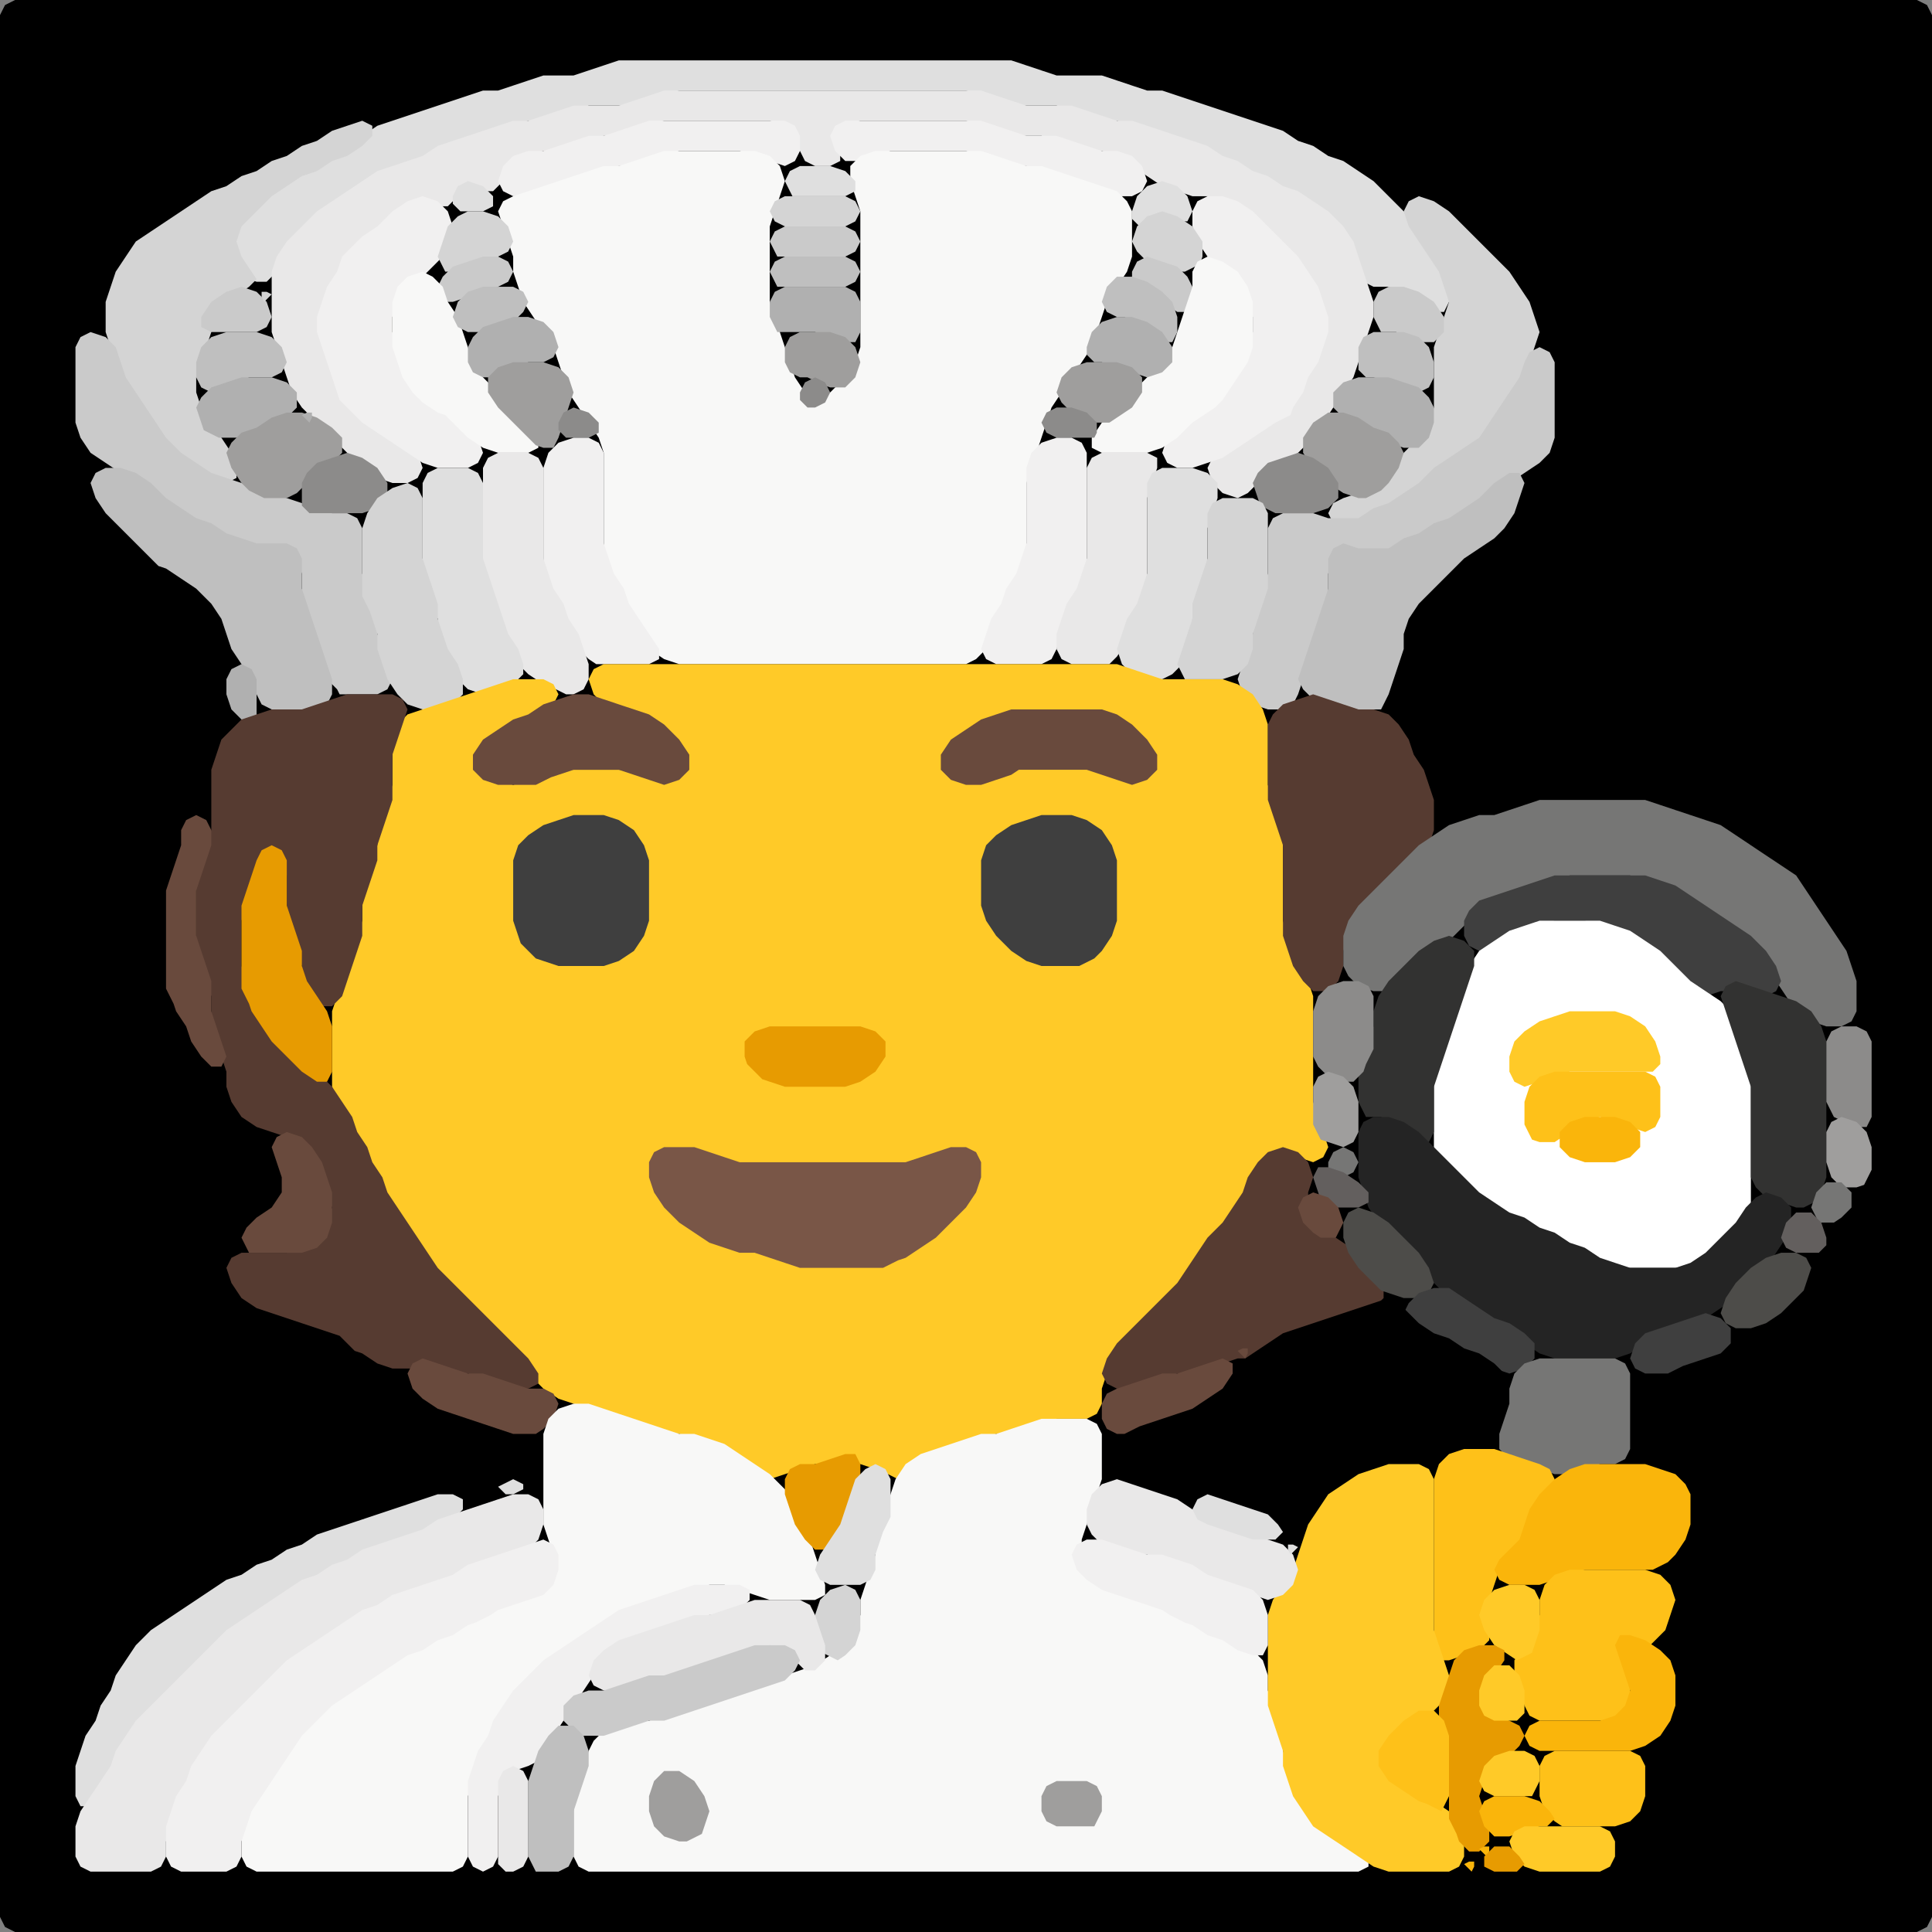 <?xml version="1.0" encoding="UTF-8" standalone="no"?>
<!DOCTYPE svg PUBLIC "-//W3C//DTD SVG 1.1//EN"
"http://www.w3.org/Graphics/SVG/1.1/DTD/svg11.dtd">
<svg width="128" height="128" xmlns="http://www.w3.org/2000/svg" version="1.1">
<rect width="100%" height="100%" fill="#808080" stroke="none"/>
<path d="M 101.5 128.0 L 102.0 128.0 L 103.0 128.0 L 104.0 128.0 L 105.0 128.0 L 106.0 128.0 L 107.0 128.0 L 108.0 128.0 L 109.0 128.0 L 110.0 128.0 L 111.0 128.0 L 112.0 128.0 L 113.0 128.0 L 114.0 128.0 L 115.0 128.0 L 116.0 128.0 L 117.0 128.0 L 118.0 128.0 L 119.0 128.0 L 120.0 128.0 L 121.0 128.0 L 122.0 128.0 L 123.0 128.0 L 124.0 128.0 L 125.0 128.0 L 126.0 128.0 L 127.0 128.0 L 127.667 127.667 L 128.0 127.0 L 128.0 126.0 L 128.0 125.0 L 128.0 124.0 L 128.0 123.0 L 128.0 122.0 L 128.0 121.0 L 128.0 120.0 L 128.0 119.0 L 128.0 118.0 L 128.0 117.0 L 128.0 116.0 L 128.0 115.0 L 128.0 114.0 L 128.0 113.0 L 128.0 112.0 L 128.0 111.0 L 128.0 110.0 L 128.0 109.0 L 128.0 108.0 L 128.0 107.0 L 128.0 106.0 L 128.0 105.0 L 128.0 104.0 L 128.0 103.0 L 128.0 102.0 L 128.0 101.0 L 128.0 100.0 L 128.0 99.0 L 128.0 98.0 L 128.0 97.0 L 128.0 96.0 L 128.0 95.0 L 128.0 94.0 L 128.0 93.0 L 128.0 92.0 L 128.0 91.0 L 128.0 90.0 L 128.0 89.0 L 128.0 88.0 L 128.0 87.0 L 128.0 86.0 L 128.0 85.0 L 128.0 84.0 L 128.0 83.0 L 128.0 82.0 L 128.0 81.0 L 128.0 80.0 L 128.0 79.0 L 128.0 78.0 L 128.0 77.0 L 128.0 76.0 L 128.0 75.0 L 128.0 74.0 L 128.0 73.0 L 128.0 72.0 L 128.0 71.0 L 128.0 70.0 L 128.0 69.0 L 128.0 68.0 L 128.0 67.0 L 128.0 66.0 L 128.0 65.0 L 128.0 64.0 L 128.0 63.0 L 128.0 62.0 L 128.0 61.0 L 128.0 60.0 L 128.0 59.0 L 128.0 58.0 L 128.0 57.0 L 128.0 56.0 L 128.0 55.0 L 128.0 54.0 L 128.0 53.0 L 128.0 52.0 L 128.0 51.0 L 128.0 50.0 L 128.0 49.0 L 128.0 48.0 L 128.0 47.0 L 128.0 46.0 L 128.0 45.0 L 128.0 44.0 L 128.0 43.0 L 128.0 42.0 L 128.0 41.0 L 128.0 40.0 L 128.0 39.0 L 128.0 38.0 L 128.0 37.0 L 128.0 36.0 L 128.0 35.0 L 128.0 34.0 L 128.0 33.0 L 128.0 32.0 L 128.0 31.0 L 128.0 30.0 L 128.0 29.0 L 128.0 28.0 L 128.0 27.0 L 128.0 26.0 L 128.0 25.0 L 128.0 24.0 L 128.0 23.0 L 128.0 22.0 L 128.0 21.0 L 128.0 20.0 L 128.0 19.0 L 128.0 18.0 L 128.0 17.0 L 128.0 16.0 L 128.0 15.0 L 128.0 14.0 L 128.0 13.0 L 128.0 12.0 L 128.0 11.0 L 128.0 10.0 L 128.0 9.0 L 128.0 8.0 L 128.0 7.0 L 128.0 6.0 L 128.0 5.0 L 128.0 4.0 L 128.0 3.0 L 128.0 2.0 L 128.0 1.0 L 127.667 0.333 L 127.0 0.0 L 126.0 0.0 L 125.0 0.0 L 124.0 0.0 L 123.0 0.0 L 122.0 0.0 L 121.0 0.0 L 120.0 0.0 L 119.0 0.0 L 118.0 0.0 L 117.0 0.0 L 116.0 0.0 L 115.0 0.0 L 114.0 0.0 L 113.0 0.0 L 112.0 0.0 L 111.0 0.0 L 110.0 0.0 L 109.0 0.0 L 108.0 0.0 L 107.0 0.0 L 106.0 0.0 L 105.0 0.0 L 104.0 0.0 L 103.0 0.0 L 102.0 0.0 L 101.0 0.0 L 100.0 0.0 L 99.0 0.0 L 98.0 0.0 L 97.0 0.0 L 96.0 0.0 L 95.0 0.0 L 94.0 0.0 L 93.0 0.0 L 92.0 0.0 L 91.0 0.0 L 90.0 0.0 L 89.0 0.0 L 88.0 0.0 L 87.0 0.0 L 86.0 0.0 L 85.0 0.0 L 84.0 0.0 L 83.0 0.0 L 82.0 0.0 L 81.0 0.0 L 80.0 0.0 L 79.0 0.0 L 78.0 0.0 L 77.0 0.0 L 76.0 0.0 L 75.0 0.0 L 74.0 0.0 L 73.0 0.0 L 72.0 0.0 L 71.0 0.0 L 70.0 0.0 L 69.0 0.0 L 68.0 0.0 L 67.0 0.0 L 66.0 0.0 L 65.0 0.0 L 64.0 0.0 L 63.0 0.0 L 62.0 0.0 L 61.0 0.0 L 60.0 0.0 L 59.0 0.0 L 58.0 0.0 L 57.0 0.0 L 56.0 0.0 L 55.0 0.0 L 54.0 0.0 L 53.0 0.0 L 52.0 0.0 L 51.0 0.0 L 50.0 0.0 L 49.0 0.0 L 48.0 0.0 L 47.0 0.0 L 46.0 0.0 L 45.0 0.0 L 44.0 0.0 L 43.0 0.0 L 42.0 0.0 L 41.0 0.0 L 40.0 0.0 L 39.0 0.0 L 38.0 0.0 L 37.0 0.0 L 36.0 0.0 L 35.0 0.0 L 34.0 0.0 L 33.0 0.0 L 32.0 0.0 L 31.0 0.0 L 30.0 0.0 L 29.0 0.0 L 28.0 0.0 L 27.0 0.0 L 26.0 0.0 L 25.0 0.0 L 24.0 0.0 L 23.0 0.0 L 22.0 0.0 L 21.0 0.0 L 20.0 0.0 L 19.0 0.0 L 18.0 0.0 L 17.0 0.0 L 16.0 0.0 L 15.0 0.0 L 14.0 0.0 L 13.0 0.0 L 12.0 0.0 L 11.0 0.0 L 10.0 0.0 L 9.0 0.0 L 8.0 0.0 L 7.0 0.0 L 6.0 0.0 L 5.0 0.0 L 4.0 0.0 L 3.0 0.0 L 2.0 0.0 L 1.0 0.0 L 0.333 0.333 L 0.0 1.0 L 0.0 2.0 L 0.0 3.0 L 0.0 4.0 L 0.0 5.0 L 0.0 6.0 L 0.0 7.0 L 0.0 8.0 L 0.0 9.0 L 0.0 10.0 L 0.0 11.0 L 0.0 12.0 L 0.0 13.0 L 0.0 14.0 L 0.0 15.0 L 0.0 16.0 L 0.0 17.0 L 0.0 18.0 L 0.0 19.0 L 0.0 20.0 L 0.0 21.0 L 0.0 22.0 L 0.0 23.0 L 0.0 24.0 L 0.0 25.0 L 0.0 26.0 L 0.0 27.0 L 0.0 28.0 L 0.0 29.0 L 0.0 30.0 L 0.0 31.0 L 0.0 32.0 L 0.0 33.0 L 0.0 34.0 L 0.0 35.0 L 0.0 36.0 L 0.0 37.0 L 0.0 38.0 L 0.0 39.0 L 0.0 40.0 L 0.0 41.0 L 0.0 42.0 L 0.0 43.0 L 0.0 44.0 L 0.0 45.0 L 0.0 46.0 L 0.0 47.0 L 0.0 48.0 L 0.0 49.0 L 0.0 50.0 L 0.0 51.0 L 0.0 52.0 L 0.0 53.0 L 0.0 54.0 L 0.0 55.0 L 0.0 56.0 L 0.0 57.0 L 0.0 58.0 L 0.0 59.0 L 0.0 60.0 L 0.0 61.0 L 0.0 62.0 L 0.0 63.0 L 0.0 64.0 L 0.0 65.0 L 0.0 66.0 L 0.0 67.0 L 0.0 68.0 L 0.0 69.0 L 0.0 70.0 L 0.0 71.0 L 0.0 72.0 L 0.0 73.0 L 0.0 74.0 L 0.0 75.0 L 0.0 76.0 L 0.0 77.0 L 0.0 78.0 L 0.0 79.0 L 0.0 80.0 L 0.0 81.0 L 0.0 82.0 L 0.0 83.0 L 0.0 84.0 L 0.0 85.0 L 0.0 86.0 L 0.0 87.0 L 0.0 88.0 L 0.0 89.0 L 0.0 90.0 L 0.0 91.0 L 0.0 92.0 L 0.0 93.0 L 0.0 94.0 L 0.0 95.0 L 0.0 96.0 L 0.0 97.0 L 0.0 98.0 L 0.0 99.0 L 0.0 100.0 L 0.0 101.0 L 0.0 102.0 L 0.0 103.0 L 0.0 104.0 L 0.0 105.0 L 0.0 106.0 L 0.0 107.0 L 0.0 108.0 L 0.0 109.0 L 0.0 110.0 L 0.0 111.0 L 0.0 112.0 L 0.0 113.0 L 0.0 114.0 L 0.0 115.0 L 0.0 116.0 L 0.0 117.0 L 0.0 118.0 L 0.0 119.0 L 0.0 120.0 L 0.0 121.0 L 0.0 122.0 L 0.0 123.0 L 0.0 124.0 L 0.0 125.0 L 0.0 126.0 L 0.0 127.0 L 0.333 127.667 L 1.0 128.0 L 2.0 128.0 L 3.0 128.0 L 4.0 128.0 L 5.0 128.0 L 6.0 128.0 L 7.0 128.0 L 8.0 128.0 L 9.0 128.0 L 10.0 128.0 L 11.0 128.0 L 12.0 128.0 L 13.0 128.0 L 14.0 128.0 L 15.0 128.0 L 16.0 128.0 L 17.0 128.0 L 18.0 128.0 L 19.0 128.0 L 20.0 128.0 L 21.0 128.0 L 22.0 128.0 L 23.0 128.0 L 24.0 128.0 L 25.0 128.0 L 26.0 128.0 L 27.0 128.0 L 28.0 128.0 L 29.0 128.0 L 30.0 128.0 L 31.0 128.0 L 32.0 128.0 L 33.0 128.0 L 34.0 128.0 L 35.0 128.0 L 36.0 128.0 L 37.0 128.0 L 38.0 128.0 L 39.0 128.0 L 40.0 128.0 L 41.0 128.0 L 42.0 128.0 L 43.0 128.0 L 44.0 128.0 L 45.0 128.0 L 46.0 128.0 L 47.0 128.0 L 48.0 128.0 L 49.0 128.0 L 50.0 128.0 L 51.0 128.0 L 52.0 128.0 L 53.0 128.0 L 54.0 128.0 L 55.0 128.0 L 56.0 128.0 L 57.0 128.0 L 58.0 128.0 L 59.0 128.0 L 60.0 128.0 L 61.0 128.0 L 62.0 128.0 L 63.0 128.0 L 64.0 128.0 L 65.0 128.0 L 66.0 128.0 L 67.0 128.0 L 68.0 128.0 L 69.0 128.0 L 70.0 128.0 L 71.0 128.0 L 72.0 128.0 L 73.0 128.0 L 74.0 128.0 L 75.0 128.0 L 76.0 128.0 L 77.0 128.0 L 78.0 128.0 L 79.0 128.0 L 80.0 128.0 L 81.0 128.0 L 82.0 128.0 L 83.0 128.0 L 84.0 128.0 L 85.0 128.0 L 86.0 128.0 L 87.0 128.0 L 88.0 128.0 L 89.0 128.0 L 90.0 128.0 L 91.0 128.0 L 92.0 128.0 L 93.0 128.0 L 94.0 128.0 L 95.0 128.0 L 96.0 128.0 L 97.0 128.0 L 98.0 128.0 L 99.0 128.0 L 100.0 128.0 L 100.5 128.0 Z" stroke="none" fill="rgb(0,0,0)" />
<path d="M 21.5 14.5 L 22.0 14.0 L 23.0 13.333 L 24.0 12.667 L 25.0 12.0 L 26.0 11.333 L 27.0 11.0 L 28.0 10.667 L 29.0 10.333 L 30.0 9.667 L 31.0 9.333 L 32.0 9.0 L 33.0 8.667 L 34.0 8.333 L 35.0 8.0 L 36.0 8.0 L 37.0 7.667 L 38.0 7.333 L 39.0 7.0 L 40.0 7.0 L 41.0 7.0 L 42.0 7.0 L 43.0 6.667 L 44.0 6.333 L 45.0 6.0 L 46.0 6.0 L 47.0 6.0 L 48.0 6.0 L 49.0 6.0 L 50.0 6.0 L 51.0 6.0 L 52.0 6.0 L 53.0 6.0 L 54.0 6.0 L 55.0 6.0 L 56.0 6.0 L 57.0 6.0 L 58.0 6.0 L 59.0 6.0 L 60.0 6.0 L 61.0 6.0 L 62.0 6.0 L 63.0 6.0 L 64.0 6.0 L 65.0 6.333 L 66.0 6.667 L 67.0 7.0 L 68.0 7.0 L 69.0 7.0 L 70.0 7.0 L 71.0 7.333 L 72.0 7.667 L 73.0 8.0 L 74.0 8.0 L 75.0 8.333 L 76.0 8.667 L 77.0 9.0 L 78.0 9.333 L 79.0 9.667 L 80.0 10.333 L 81.0 10.667 L 82.0 11.333 L 83.0 11.667 L 84.0 12.333 L 85.0 12.667 L 86.0 13.333 L 87.0 14.0 L 88.0 15.0 L 89.0 16.0 L 89.667 17.0 L 90.0 18.0 L 90.333 18.667 L 91.0 19.0 L 92.0 19.0 L 93.0 19.333 L 94.0 20.0 L 95.0 20.667 L 95.667 20.667 L 96.0 20.0 L 96.0 19.0 L 95.667 18.0 L 95.333 17.0 L 94.667 16.0 L 94.0 15.0 L 93.0 14.0 L 92.0 13.0 L 91.0 12.0 L 90.0 11.333 L 89.0 10.667 L 88.0 10.333 L 87.0 9.667 L 86.0 9.333 L 85.0 8.667 L 84.0 8.333 L 83.0 8.0 L 82.0 7.667 L 81.0 7.333 L 80.0 7.0 L 79.0 6.667 L 78.0 6.333 L 77.0 6.0 L 76.0 6.0 L 75.0 5.667 L 74.0 5.333 L 73.0 5.0 L 72.0 5.0 L 71.0 5.0 L 70.0 5.0 L 69.0 4.667 L 68.0 4.333 L 67.0 4.0 L 66.0 4.0 L 65.0 4.0 L 64.0 4.0 L 63.0 4.0 L 62.0 4.0 L 61.0 4.0 L 60.0 4.0 L 59.0 4.0 L 58.0 4.0 L 57.0 4.0 L 56.0 4.0 L 55.0 4.0 L 54.0 4.0 L 53.0 4.0 L 52.0 4.0 L 51.0 4.0 L 50.0 4.0 L 49.0 4.0 L 48.0 4.0 L 47.0 4.0 L 46.0 4.0 L 45.0 4.0 L 44.0 4.0 L 43.0 4.0 L 42.0 4.0 L 41.0 4.0 L 40.0 4.333 L 39.0 4.667 L 38.0 5.0 L 37.0 5.0 L 36.0 5.0 L 35.0 5.333 L 34.0 5.667 L 33.0 6.0 L 32.0 6.0 L 31.0 6.333 L 30.0 6.667 L 29.0 7.0 L 28.0 7.333 L 27.0 7.667 L 26.0 8.0 L 25.0 8.333 L 24.0 9.0 L 23.0 9.667 L 22.0 10.333 L 21.0 10.667 L 20.0 11.333 L 19.0 11.667 L 18.0 12.333 L 17.0 13.0 L 16.0 14.0 L 15.0 15.0 L 14.0 16.0 L 13.333 17.0 L 13.0 18.0 L 13.333 18.667 L 14.0 18.667 L 15.0 18.333 L 16.0 18.333 L 17.0 18.667 L 17.667 18.667 L 18.333 18.0 L 19.0 17.0 L 20.0 16.0 L 20.5 15.5 Z" stroke="none" fill="rgb(223,223,223)" />
<path d="M 21.5 28.5 L 22.0 29.0 L 23.0 30.0 L 24.0 31.0 L 25.0 31.667 L 26.0 32.0 L 27.0 32.0 L 27.667 31.667 L 28.0 31.0 L 27.667 30.0 L 27.0 29.333 L 26.0 28.667 L 25.0 28.0 L 24.0 27.0 L 23.0 26.0 L 22.333 25.0 L 22.0 24.0 L 21.667 23.0 L 21.333 22.0 L 21.333 21.0 L 21.667 20.0 L 22.333 19.0 L 22.667 18.0 L 23.333 17.0 L 24.0 16.333 L 25.0 15.667 L 26.0 15.0 L 27.0 14.0 L 28.0 13.667 L 29.0 13.667 L 29.667 13.667 L 30.333 13.0 L 31.0 12.667 L 32.0 12.667 L 32.667 12.667 L 33.333 12.0 L 34.0 11.0 L 35.0 10.333 L 36.0 10.0 L 37.0 10.0 L 38.0 9.667 L 39.0 9.333 L 40.0 9.0 L 41.0 9.0 L 42.0 8.667 L 43.0 8.333 L 44.0 8.0 L 45.0 8.0 L 46.0 8.0 L 47.0 8.0 L 48.0 8.0 L 49.0 8.0 L 50.0 8.0 L 51.0 8.0 L 52.0 8.333 L 52.667 9.0 L 53.0 10.0 L 53.333 10.667 L 54.0 11.0 L 55.0 11.0 L 55.667 10.667 L 55.667 10.0 L 55.667 9.0 L 56.0 8.333 L 57.0 8.0 L 58.0 8.0 L 59.0 8.0 L 60.0 8.0 L 61.0 8.0 L 62.0 8.0 L 63.0 8.0 L 64.0 8.0 L 65.0 8.333 L 66.0 8.667 L 67.0 9.0 L 68.0 9.0 L 69.0 9.0 L 70.0 9.333 L 71.0 9.667 L 72.0 10.0 L 73.0 10.0 L 74.0 10.333 L 75.0 11.0 L 76.0 11.667 L 77.0 12.333 L 78.0 12.667 L 79.0 13.0 L 80.0 13.0 L 81.0 13.333 L 82.0 14.0 L 83.0 15.0 L 84.0 16.0 L 85.0 17.0 L 86.0 18.0 L 86.667 19.0 L 87.333 20.0 L 87.667 21.0 L 87.667 22.0 L 87.333 23.0 L 86.667 24.0 L 86.333 25.0 L 85.667 26.0 L 85.0 27.0 L 84.0 27.667 L 83.0 28.333 L 82.0 29.0 L 81.0 29.667 L 80.333 30.333 L 80.0 31.0 L 80.333 32.0 L 81.0 32.667 L 82.0 33.0 L 82.667 32.667 L 83.333 32.0 L 84.0 31.333 L 85.0 30.667 L 86.0 30.0 L 87.0 29.0 L 87.667 28.0 L 88.333 27.0 L 89.0 26.0 L 89.667 25.0 L 90.0 24.0 L 90.333 23.0 L 90.667 22.0 L 91.0 21.0 L 91.0 20.0 L 90.667 19.0 L 90.333 18.0 L 90.0 17.0 L 89.667 16.0 L 89.0 15.0 L 88.0 14.0 L 87.0 13.333 L 86.0 12.667 L 85.0 12.333 L 84.0 11.667 L 83.0 11.333 L 82.0 10.667 L 81.0 10.333 L 80.0 9.667 L 79.0 9.333 L 78.0 9.0 L 77.0 8.667 L 76.0 8.333 L 75.0 8.0 L 74.0 8.0 L 73.0 7.667 L 72.0 7.333 L 71.0 7.0 L 70.0 7.0 L 69.0 7.0 L 68.0 7.0 L 67.0 6.667 L 66.0 6.333 L 65.0 6.0 L 64.0 6.0 L 63.0 6.0 L 62.0 6.0 L 61.0 6.0 L 60.0 6.0 L 59.0 6.0 L 58.0 6.0 L 57.0 6.0 L 56.0 6.0 L 55.0 6.0 L 54.0 6.0 L 53.0 6.0 L 52.0 6.0 L 51.0 6.0 L 50.0 6.0 L 49.0 6.0 L 48.0 6.0 L 47.0 6.0 L 46.0 6.0 L 45.0 6.0 L 44.0 6.0 L 43.0 6.333 L 42.0 6.667 L 41.0 7.0 L 40.0 7.0 L 39.0 7.0 L 38.0 7.0 L 37.0 7.333 L 36.0 7.667 L 35.0 8.0 L 34.0 8.0 L 33.0 8.333 L 32.0 8.667 L 31.0 9.0 L 30.0 9.333 L 29.0 9.667 L 28.0 10.333 L 27.0 10.667 L 26.0 11.0 L 25.0 11.333 L 24.0 12.0 L 23.0 12.667 L 22.0 13.333 L 21.0 14.0 L 20.0 15.0 L 19.0 16.0 L 18.333 17.0 L 18.0 18.0 L 18.0 19.0 L 18.0 20.0 L 18.0 21.0 L 18.0 22.0 L 18.333 23.0 L 18.667 24.0 L 19.0 25.0 L 19.333 26.0 L 20.0 27.0 L 20.5 27.5 Z" stroke="none" fill="rgb(233,232,232)" />
<path d="M 17.0 18.5 L 16.667 18.0 L 16.0 17.0 L 15.667 16.0 L 16.0 15.0 L 17.0 14.0 L 18.0 13.0 L 19.0 12.333 L 20.0 11.667 L 21.0 11.333 L 22.0 10.667 L 23.0 10.333 L 24.0 9.667 L 24.667 9.0 L 24.667 8.333 L 24.0 8.0 L 23.0 8.333 L 22.0 8.667 L 21.0 9.333 L 20.0 9.667 L 19.0 10.333 L 18.0 10.667 L 17.0 11.333 L 16.0 11.667 L 15.0 12.333 L 14.0 12.667 L 13.0 13.333 L 12.0 14.0 L 11.0 14.667 L 10.0 15.333 L 9.0 16.0 L 8.333 17.0 L 7.667 18.0 L 7.333 19.0 L 7.0 20.0 L 7.0 21.0 L 7.0 22.0 L 7.333 23.0 L 7.667 24.0 L 8.0 25.0 L 8.333 26.0 L 9.0 27.0 L 9.667 28.0 L 10.333 29.0 L 11.0 30.0 L 12.0 30.667 L 13.0 31.333 L 14.0 31.667 L 15.0 32.0 L 15.667 31.667 L 15.667 31.0 L 15.333 30.0 L 14.667 29.0 L 14.0 28.0 L 13.333 27.0 L 13.0 26.0 L 13.0 25.0 L 13.333 24.0 L 13.667 23.0 L 14.0 22.0 L 14.333 21.0 L 15.0 20.0 L 16.0 19.333 L 16.5 19.0 Z" stroke="none" fill="rgb(212,212,212)" />
<path d="M 37.5 12.0 L 38.0 12.0 L 39.0 11.667 L 40.0 11.333 L 41.0 11.0 L 42.0 11.0 L 43.0 10.667 L 44.0 10.333 L 45.0 10.0 L 46.0 10.0 L 47.0 10.0 L 48.0 10.0 L 49.0 10.0 L 50.0 10.333 L 51.0 10.667 L 52.0 11.0 L 52.667 10.667 L 53.0 10.0 L 53.0 9.0 L 52.667 8.333 L 52.0 8.0 L 51.0 8.0 L 50.0 8.0 L 49.0 8.0 L 48.0 8.0 L 47.0 8.0 L 46.0 8.0 L 45.0 8.0 L 44.0 8.0 L 43.0 8.0 L 42.0 8.333 L 41.0 8.667 L 40.0 9.0 L 39.0 9.0 L 38.0 9.333 L 37.0 9.667 L 36.0 10.0 L 35.0 10.0 L 34.0 10.333 L 33.333 11.0 L 33.0 12.0 L 33.333 12.667 L 34.0 13.0 L 35.0 13.0 L 36.0 12.667 L 36.5 12.5 Z" stroke="none" fill="rgb(241,240,240)" />
<path d="M 71.5 12.0 L 72.0 12.333 L 73.0 12.667 L 74.0 13.0 L 75.0 13.0 L 75.667 12.667 L 76.0 12.0 L 75.667 11.0 L 75.0 10.333 L 74.0 10.0 L 73.0 10.0 L 72.0 9.667 L 71.0 9.333 L 70.0 9.0 L 69.0 9.0 L 68.0 9.0 L 67.0 8.667 L 66.0 8.333 L 65.0 8.0 L 64.0 8.0 L 63.0 8.0 L 62.0 8.0 L 61.0 8.0 L 60.0 8.0 L 59.0 8.0 L 58.0 8.0 L 57.0 8.0 L 56.0 8.0 L 55.333 8.333 L 55.0 9.0 L 55.333 10.0 L 56.0 10.667 L 57.0 10.667 L 58.0 10.333 L 59.0 10.0 L 60.0 10.0 L 61.0 10.0 L 62.0 10.0 L 63.0 10.0 L 64.0 10.0 L 65.0 10.333 L 66.0 10.667 L 67.0 11.0 L 68.0 11.0 L 69.0 11.333 L 70.0 11.667 L 70.5 12.0 Z" stroke="none" fill="rgb(241,240,240)" />
<path d="M 53.5 44.0 L 54.0 44.0 L 55.0 44.0 L 56.0 44.0 L 57.0 44.0 L 58.0 44.0 L 59.0 44.0 L 60.0 44.0 L 61.0 44.0 L 62.0 44.0 L 63.0 44.0 L 64.0 44.0 L 64.667 43.667 L 65.333 43.0 L 65.667 42.0 L 66.333 41.0 L 66.667 40.0 L 67.333 39.0 L 67.667 38.0 L 68.0 37.0 L 68.0 36.0 L 68.0 35.0 L 68.0 34.0 L 68.0 33.0 L 68.0 32.0 L 68.333 31.0 L 68.667 30.0 L 69.0 29.0 L 69.333 28.0 L 69.667 27.0 L 70.333 26.0 L 71.0 25.0 L 71.667 24.0 L 72.333 23.0 L 72.667 22.0 L 73.0 21.0 L 73.333 20.0 L 74.0 19.0 L 74.667 18.0 L 75.0 17.0 L 75.0 16.0 L 75.0 15.0 L 75.0 14.0 L 74.667 13.333 L 74.0 12.667 L 73.0 12.333 L 72.0 12.0 L 71.0 11.667 L 70.0 11.333 L 69.0 11.0 L 68.0 11.0 L 67.0 10.667 L 66.0 10.333 L 65.0 10.0 L 64.0 10.0 L 63.0 10.0 L 62.0 10.0 L 61.0 10.0 L 60.0 10.0 L 59.0 10.0 L 58.0 10.0 L 57.0 10.333 L 56.333 11.0 L 56.333 12.0 L 56.667 13.0 L 57.0 14.0 L 57.0 15.0 L 57.0 16.0 L 57.0 17.0 L 57.0 18.0 L 57.0 19.0 L 57.0 20.0 L 57.0 21.0 L 57.0 22.0 L 57.0 23.0 L 56.667 24.0 L 56.0 25.0 L 55.0 26.0 L 54.0 26.333 L 53.333 26.0 L 52.667 25.0 L 52.333 24.0 L 52.0 23.0 L 51.667 22.0 L 51.333 21.0 L 51.0 20.0 L 51.0 19.0 L 51.0 18.0 L 51.0 17.0 L 51.0 16.0 L 51.0 15.0 L 51.333 14.0 L 51.667 13.0 L 52.0 12.0 L 51.667 11.0 L 51.0 10.333 L 50.0 10.0 L 49.0 10.0 L 48.0 10.0 L 47.0 10.0 L 46.0 10.0 L 45.0 10.0 L 44.0 10.0 L 43.0 10.333 L 42.0 10.667 L 41.0 11.0 L 40.0 11.0 L 39.0 11.333 L 38.0 11.667 L 37.0 12.0 L 36.0 12.333 L 35.0 12.667 L 34.0 13.0 L 33.333 13.333 L 33.0 14.0 L 33.333 15.0 L 33.667 16.0 L 34.0 17.0 L 34.0 18.0 L 34.333 19.0 L 34.667 20.0 L 35.333 21.0 L 36.0 22.0 L 36.667 23.0 L 37.0 24.0 L 37.333 25.0 L 37.667 26.0 L 38.333 27.0 L 39.0 28.0 L 39.667 29.0 L 40.0 30.0 L 40.0 31.0 L 40.0 32.0 L 40.0 33.0 L 40.0 34.0 L 40.0 35.0 L 40.0 36.0 L 40.0 37.0 L 40.333 38.0 L 40.667 39.0 L 41.333 40.0 L 41.667 41.0 L 42.333 42.0 L 43.0 43.0 L 44.0 43.667 L 45.0 44.0 L 46.0 44.0 L 47.0 44.0 L 48.0 44.0 L 49.0 44.0 L 50.0 44.0 L 51.0 44.0 L 52.0 44.0 L 52.5 44.0 Z" stroke="none" fill="rgb(248,248,247)" />
<path d="M 53.5 13.0 L 54.0 13.0 L 55.0 13.0 L 56.0 13.0 L 56.667 12.667 L 56.667 12.0 L 56.0 11.333 L 55.0 11.0 L 54.0 11.0 L 53.0 11.0 L 52.333 11.333 L 52.0 12.0 L 52.333 12.667 L 52.5 13.0 Z" stroke="none" fill="rgb(223,223,223)" />
<path d="M 30.5 14.0 L 31.0 14.0 L 32.0 14.0 L 32.667 13.667 L 32.667 13.0 L 32.0 12.333 L 31.0 12.0 L 30.333 12.333 L 30.0 13.0 L 30.0 13.5 Z" stroke="none" fill="rgb(223,223,223)" />
<path d="M 75.5 15.0 L 76.0 14.667 L 77.0 14.667 L 78.0 14.667 L 78.667 14.667 L 79.0 14.0 L 78.667 13.0 L 78.0 12.333 L 77.0 12.0 L 76.0 12.333 L 75.333 13.0 L 75.0 14.0 L 75.0 14.5 Z" stroke="none" fill="rgb(223,223,223)" />
<path d="M 23.5 27.5 L 24.0 28.0 L 25.0 28.667 L 26.0 29.333 L 27.0 30.0 L 28.0 30.667 L 29.0 31.0 L 30.0 31.0 L 31.0 31.0 L 31.667 30.667 L 32.0 30.0 L 31.667 29.0 L 31.0 28.0 L 30.0 27.333 L 29.0 26.667 L 28.0 26.0 L 27.333 25.0 L 26.667 24.0 L 26.333 23.0 L 26.0 22.0 L 26.0 21.0 L 26.333 20.0 L 27.0 19.0 L 28.0 18.333 L 28.667 17.667 L 29.333 17.0 L 29.667 16.0 L 30.0 15.0 L 29.667 14.0 L 29.0 13.333 L 28.0 13.0 L 27.0 13.333 L 26.0 14.0 L 25.0 15.0 L 24.0 15.667 L 23.333 16.333 L 22.667 17.0 L 22.333 18.0 L 21.667 19.0 L 21.333 20.0 L 21.0 21.0 L 21.0 22.0 L 21.333 23.0 L 21.667 24.0 L 22.0 25.0 L 22.333 26.0 L 22.5 26.5 Z" stroke="none" fill="rgb(241,240,240)" />
<path d="M 53.5 15.0 L 54.0 15.0 L 55.0 15.0 L 56.0 15.0 L 56.667 14.667 L 57.0 14.0 L 56.667 13.333 L 56.0 13.0 L 55.0 13.0 L 54.0 13.0 L 53.0 13.0 L 52.0 13.0 L 51.333 13.333 L 51.0 14.0 L 51.333 14.667 L 52.0 15.0 L 52.5 15.0 Z" stroke="none" fill="rgb(212,212,212)" />
<path d="M 85.5 27.5 L 85.667 27.0 L 86.333 26.0 L 86.667 25.0 L 87.333 24.0 L 87.667 23.0 L 88.0 22.0 L 88.0 21.0 L 87.667 20.0 L 87.333 19.0 L 86.667 18.0 L 86.0 17.0 L 85.0 16.0 L 84.0 15.0 L 83.0 14.0 L 82.0 13.333 L 81.0 13.0 L 80.0 13.0 L 79.333 13.333 L 79.0 14.0 L 79.0 15.0 L 79.333 16.0 L 80.0 17.0 L 81.0 18.0 L 82.0 19.0 L 82.667 20.0 L 83.0 21.0 L 83.0 22.0 L 82.667 23.0 L 82.0 24.0 L 81.333 25.0 L 80.667 26.0 L 80.0 26.667 L 79.0 27.333 L 78.0 28.0 L 77.333 29.0 L 77.0 30.0 L 77.333 30.667 L 78.0 31.0 L 79.0 31.0 L 80.0 30.667 L 81.0 30.333 L 82.0 29.667 L 83.0 29.0 L 84.0 28.333 L 84.5 28.0 Z" stroke="none" fill="rgb(241,240,240)" />
<path d="M 91.5 34.0 L 92.0 33.667 L 93.0 33.333 L 94.0 32.667 L 95.0 32.0 L 96.0 31.0 L 97.0 30.333 L 98.0 29.667 L 98.667 29.0 L 99.333 28.0 L 100.0 27.0 L 100.667 26.0 L 101.0 25.0 L 101.333 24.0 L 101.667 23.0 L 102.0 22.0 L 101.667 21.0 L 101.333 20.0 L 100.667 19.0 L 100.0 18.0 L 99.0 17.0 L 98.0 16.0 L 97.0 15.0 L 96.0 14.0 L 95.0 13.333 L 94.0 13.0 L 93.333 13.333 L 93.0 14.0 L 93.333 15.0 L 94.0 16.0 L 94.667 17.0 L 95.333 18.0 L 95.667 19.0 L 96.0 20.0 L 95.667 21.0 L 95.333 22.0 L 95.0 23.0 L 95.0 24.0 L 95.0 25.0 L 95.0 26.0 L 95.0 27.0 L 94.667 28.0 L 94.0 29.0 L 93.0 30.0 L 92.0 31.0 L 91.0 32.0 L 90.0 32.667 L 89.0 33.0 L 88.333 33.333 L 88.0 34.0 L 88.333 34.667 L 89.0 35.0 L 90.0 34.667 L 90.5 34.5 Z" stroke="none" fill="rgb(212,212,212)" />
<path d="M 30.5 18.0 L 31.0 17.667 L 32.0 17.333 L 33.0 17.0 L 33.667 16.667 L 34.0 16.0 L 33.667 15.0 L 33.0 14.333 L 32.0 14.0 L 31.0 14.0 L 30.333 14.333 L 29.667 15.0 L 29.333 16.0 L 29.0 17.0 L 29.333 17.667 L 29.5 18.0 Z" stroke="none" fill="rgb(212,212,212)" />
<path d="M 79.5 17.5 L 79.667 17.0 L 79.667 16.0 L 79.0 15.0 L 78.0 14.333 L 77.0 14.0 L 76.0 14.333 L 75.333 15.0 L 75.0 16.0 L 75.333 16.667 L 76.0 17.333 L 77.0 17.667 L 78.0 18.0 L 78.5 18.0 Z" stroke="none" fill="rgb(212,212,212)" />
<path d="M 52.5 17.0 L 53.0 17.0 L 54.0 17.0 L 55.0 17.0 L 56.0 17.0 L 56.667 16.667 L 57.0 16.0 L 56.667 15.333 L 56.0 15.0 L 55.0 15.0 L 54.0 15.0 L 53.0 15.0 L 52.0 15.0 L 51.333 15.333 L 51.0 16.0 L 51.333 16.667 L 51.5 17.0 Z" stroke="none" fill="rgb(202,202,202)" />
<path d="M 29.5 20.0 L 30.0 20.0 L 31.0 19.667 L 32.0 19.333 L 33.0 19.0 L 33.667 18.667 L 34.0 18.0 L 33.667 17.333 L 33.0 17.0 L 32.0 17.0 L 31.0 17.333 L 30.0 17.667 L 29.333 18.333 L 29.0 19.0 L 29.0 19.5 Z" stroke="none" fill="rgb(202,202,202)" />
<path d="M 52.5 19.0 L 53.0 19.0 L 54.0 19.0 L 55.0 19.0 L 56.0 19.0 L 56.667 18.667 L 57.0 18.0 L 56.667 17.333 L 56.0 17.0 L 55.0 17.0 L 54.0 17.0 L 53.0 17.0 L 52.0 17.0 L 51.333 17.333 L 51.0 18.0 L 51.333 18.667 L 51.5 19.0 Z" stroke="none" fill="rgb(191,191,191)" />
<path d="M 75.5 19.0 L 76.0 19.333 L 77.0 20.0 L 78.0 20.667 L 78.667 20.667 L 79.0 20.0 L 79.0 19.0 L 78.667 18.333 L 78.0 17.667 L 77.0 17.333 L 76.0 17.0 L 75.333 17.333 L 75.0 18.0 L 75.0 18.5 Z" stroke="none" fill="rgb(202,202,202)" />
<path d="M 81.0 26.5 L 81.333 26.0 L 82.0 25.0 L 82.667 24.0 L 83.0 23.0 L 83.0 22.0 L 83.0 21.0 L 83.0 20.0 L 82.667 19.0 L 82.0 18.0 L 81.0 17.333 L 80.0 17.0 L 79.333 17.333 L 79.0 18.0 L 79.0 19.0 L 78.667 20.0 L 78.333 21.0 L 78.0 22.0 L 77.667 23.0 L 77.0 24.0 L 76.0 25.0 L 75.0 26.0 L 74.0 27.0 L 73.0 28.0 L 72.333 29.0 L 72.333 29.667 L 73.0 30.0 L 74.0 30.0 L 75.0 30.0 L 76.0 30.0 L 77.0 29.667 L 78.0 29.0 L 79.0 28.0 L 80.0 27.333 L 80.5 27.0 Z" stroke="none" fill="rgb(248,248,247)" />
<path d="M 30.5 28.5 L 31.0 29.0 L 32.0 29.667 L 33.0 30.0 L 34.0 30.0 L 35.0 30.0 L 35.667 29.667 L 35.667 29.0 L 35.0 28.0 L 34.0 27.0 L 33.0 26.0 L 32.0 25.0 L 31.333 24.0 L 31.0 23.0 L 30.667 22.0 L 30.333 21.0 L 29.667 20.0 L 29.333 19.0 L 28.667 18.333 L 28.0 18.0 L 27.0 18.333 L 26.333 19.0 L 26.0 20.0 L 26.0 21.0 L 26.0 22.0 L 26.0 23.0 L 26.333 24.0 L 26.667 25.0 L 27.333 26.0 L 28.0 26.667 L 29.0 27.333 L 29.5 27.5 Z" stroke="none" fill="rgb(248,248,247)" />
<path d="M 75.5 21.5 L 76.0 22.0 L 77.0 22.667 L 77.667 22.667 L 78.0 22.0 L 78.0 21.0 L 77.667 20.0 L 77.0 19.333 L 76.0 18.667 L 75.0 18.333 L 74.0 18.333 L 73.333 19.0 L 73.0 20.0 L 73.333 20.667 L 74.0 21.0 L 74.5 21.0 Z" stroke="none" fill="rgb(191,191,191)" />
<path d="M 16.5 22.0 L 17.0 22.0 L 17.667 21.667 L 18.0 21.0 L 17.667 20.0 L 17.0 19.333 L 16.0 19.0 L 15.0 19.333 L 14.0 20.0 L 13.333 21.0 L 13.333 21.667 L 14.0 22.0 L 15.0 22.0 L 15.5 22.0 Z" stroke="none" fill="rgb(202,202,202)" />
<path d="M 18.0 19.5 L 17.667 19.333 L 17.333 19.333 L 17.333 19.667 L 17.5 20.0 Z" stroke="none" fill="rgb(212,212,212)" />
<path d="M 32.5 22.0 L 33.0 21.667 L 34.0 21.333 L 34.667 20.667 L 35.0 20.0 L 34.667 19.333 L 34.0 19.0 L 33.0 19.0 L 32.0 19.0 L 31.0 19.333 L 30.333 20.0 L 30.0 21.0 L 30.333 21.667 L 31.0 22.0 L 31.5 22.0 Z" stroke="none" fill="rgb(191,191,191)" />
<path d="M 52.5 22.0 L 53.0 22.0 L 54.0 22.0 L 55.0 22.333 L 56.0 22.667 L 56.667 22.667 L 57.0 22.0 L 57.0 21.0 L 57.0 20.0 L 56.667 19.333 L 56.0 19.0 L 55.0 19.0 L 54.0 19.0 L 53.0 19.0 L 52.0 19.0 L 51.333 19.333 L 51.0 20.0 L 51.0 21.0 L 51.333 21.667 L 51.5 22.0 Z" stroke="none" fill="rgb(176,176,176)" />
<path d="M 92.5 22.0 L 93.0 22.333 L 94.0 22.667 L 95.0 22.667 L 95.667 22.0 L 95.667 21.0 L 95.0 20.0 L 94.0 19.333 L 93.0 19.0 L 92.0 19.0 L 91.333 19.333 L 91.0 20.0 L 91.0 21.0 L 91.333 21.667 L 91.5 22.0 Z" stroke="none" fill="rgb(202,202,202)" />
<path d="M 33.5 24.5 L 34.0 24.333 L 35.0 24.0 L 36.0 24.0 L 36.667 23.667 L 37.0 23.0 L 36.667 22.0 L 36.0 21.333 L 35.0 21.0 L 34.0 21.0 L 33.0 21.333 L 32.0 21.667 L 31.333 22.333 L 31.0 23.0 L 31.0 24.0 L 31.333 24.667 L 32.0 25.0 L 32.5 25.0 Z" stroke="none" fill="rgb(176,176,176)" />
<path d="M 72.5 24.0 L 73.0 24.0 L 74.0 24.333 L 75.0 24.667 L 76.0 25.0 L 77.0 24.667 L 77.667 24.0 L 77.667 23.0 L 77.0 22.0 L 76.0 21.333 L 75.0 21.0 L 74.0 21.0 L 73.0 21.333 L 72.333 22.0 L 72.0 23.0 L 72.0 23.5 Z" stroke="none" fill="rgb(176,176,176)" />
<path d="M 23.5 46.0 L 24.0 46.0 L 25.0 46.0 L 25.667 45.667 L 26.0 45.0 L 25.667 44.0 L 25.333 43.0 L 25.0 42.0 L 25.0 41.0 L 24.667 40.0 L 24.333 39.0 L 24.0 38.0 L 24.0 37.0 L 24.0 36.0 L 24.0 35.0 L 23.667 34.333 L 23.0 34.0 L 22.0 34.0 L 21.0 33.667 L 20.0 33.333 L 19.0 33.0 L 18.0 32.667 L 17.0 32.333 L 16.0 32.0 L 15.0 31.667 L 14.0 31.333 L 13.0 30.667 L 12.0 30.0 L 11.0 29.0 L 10.333 28.0 L 9.667 27.0 L 9.0 26.0 L 8.333 25.0 L 8.0 24.0 L 7.667 23.0 L 7.0 22.333 L 6.0 22.0 L 5.333 22.333 L 5.0 23.0 L 5.0 24.0 L 5.0 25.0 L 5.0 26.0 L 5.0 27.0 L 5.0 28.0 L 5.333 29.0 L 6.0 30.0 L 7.0 30.667 L 8.0 31.333 L 9.0 32.0 L 10.0 33.0 L 11.0 33.667 L 12.0 34.333 L 13.0 34.667 L 14.0 35.333 L 15.0 35.667 L 16.0 36.333 L 17.0 36.667 L 18.0 36.667 L 19.0 36.667 L 19.667 37.0 L 20.0 38.0 L 20.0 39.0 L 20.0 40.0 L 20.333 41.0 L 20.667 42.0 L 21.0 43.0 L 21.333 44.0 L 21.667 45.0 L 22.333 45.667 L 22.5 46.0 Z" stroke="none" fill="rgb(202,202,202)" />
<path d="M 16.5 25.0 L 17.0 25.0 L 18.0 25.0 L 18.667 24.667 L 19.0 24.0 L 18.667 23.0 L 18.0 22.333 L 17.0 22.0 L 16.0 22.0 L 15.0 22.0 L 14.0 22.333 L 13.333 23.0 L 13.0 24.0 L 13.0 25.0 L 13.333 25.667 L 14.0 26.0 L 15.0 25.667 L 15.5 25.5 Z" stroke="none" fill="rgb(191,191,191)" />
<path d="M 54.5 25.5 L 55.0 25.667 L 56.0 25.667 L 56.667 25.0 L 57.0 24.0 L 56.667 23.0 L 56.0 22.333 L 55.0 22.0 L 54.0 22.0 L 53.0 22.0 L 52.333 22.333 L 52.0 23.0 L 52.0 24.0 L 52.333 24.667 L 53.0 25.0 L 53.5 25.0 Z" stroke="none" fill="rgb(159,158,157)" />
<path d="M 90.5 25.0 L 91.0 25.0 L 92.0 25.333 L 93.0 25.667 L 94.0 26.0 L 94.667 25.667 L 95.0 25.0 L 95.0 24.0 L 94.667 23.0 L 94.0 22.333 L 93.0 22.0 L 92.0 22.0 L 91.0 22.0 L 90.333 22.333 L 90.0 23.0 L 90.0 24.0 L 90.0 24.5 Z" stroke="none" fill="rgb(191,191,191)" />
<path d="M 88.0 40.5 L 88.0 40.0 L 88.0 39.0 L 88.0 38.0 L 88.333 37.0 L 89.0 36.667 L 90.0 36.667 L 91.0 37.0 L 92.0 36.667 L 93.0 36.333 L 94.0 35.667 L 95.0 35.333 L 96.0 34.667 L 97.0 34.333 L 98.0 33.667 L 99.0 33.0 L 100.0 32.0 L 101.0 31.333 L 102.0 30.667 L 102.667 30.0 L 103.0 29.0 L 103.0 28.0 L 103.0 27.0 L 103.0 26.0 L 103.0 25.0 L 103.0 24.0 L 102.667 23.333 L 102.0 23.0 L 101.333 23.333 L 101.0 24.0 L 100.667 25.0 L 100.0 26.0 L 99.333 27.0 L 98.667 28.0 L 98.0 29.0 L 97.0 29.667 L 96.0 30.333 L 95.0 31.0 L 94.0 32.0 L 93.0 32.667 L 92.0 33.333 L 91.0 33.667 L 90.0 34.333 L 89.0 34.333 L 88.0 34.333 L 87.0 34.0 L 86.0 34.0 L 85.0 34.0 L 84.333 34.333 L 84.0 35.0 L 84.0 36.0 L 84.0 37.0 L 84.0 38.0 L 83.667 39.0 L 83.333 40.0 L 83.0 41.0 L 83.0 42.0 L 82.667 43.0 L 82.333 44.0 L 82.0 45.0 L 82.333 46.0 L 83.0 46.667 L 84.0 47.0 L 85.0 47.0 L 85.667 46.667 L 86.0 46.0 L 86.333 45.0 L 86.667 44.0 L 87.0 43.0 L 87.333 42.0 L 87.5 41.5 Z" stroke="none" fill="rgb(202,202,202)" />
<path d="M 35.5 29.5 L 36.0 29.667 L 36.667 29.667 L 37.0 29.0 L 37.333 28.0 L 37.667 27.0 L 38.0 26.0 L 37.667 25.0 L 37.0 24.333 L 36.0 24.0 L 35.0 24.0 L 34.0 24.0 L 33.0 24.333 L 32.333 25.0 L 32.333 26.0 L 33.0 27.0 L 34.0 28.0 L 34.5 28.5 Z" stroke="none" fill="rgb(159,158,157)" />
<path d="M 73.5 28.0 L 74.0 27.667 L 75.0 27.0 L 75.667 26.0 L 75.667 25.0 L 75.0 24.333 L 74.0 24.0 L 73.0 24.0 L 72.0 24.0 L 71.0 24.333 L 70.333 25.0 L 70.0 26.0 L 70.333 26.667 L 71.0 27.333 L 72.0 27.667 L 72.5 28.0 Z" stroke="none" fill="rgb(159,158,157)" />
<path d="M 14.5 29.0 L 15.0 29.0 L 16.0 29.0 L 17.0 28.667 L 18.0 28.333 L 19.0 27.667 L 19.667 27.0 L 19.667 26.0 L 19.0 25.333 L 18.0 25.0 L 17.0 25.0 L 16.0 25.0 L 15.0 25.333 L 14.0 25.667 L 13.333 26.333 L 13.0 27.0 L 13.333 28.0 L 13.5 28.5 Z" stroke="none" fill="rgb(176,176,176)" />
<path d="M 53.5 27.0 L 54.0 27.0 L 54.667 26.667 L 55.0 26.0 L 54.667 25.333 L 54.0 25.0 L 53.333 25.333 L 53.0 26.0 L 53.0 26.5 Z" stroke="none" fill="rgb(140,139,138)" />
<path d="M 90.5 28.5 L 91.0 28.667 L 92.0 29.333 L 93.0 29.667 L 94.0 29.667 L 94.667 29.0 L 95.0 28.0 L 95.0 27.0 L 94.667 26.333 L 94.0 25.667 L 93.0 25.333 L 92.0 25.0 L 91.0 25.0 L 90.0 25.0 L 89.0 25.333 L 88.333 26.0 L 88.333 27.0 L 89.0 27.667 L 89.5 28.0 Z" stroke="none" fill="rgb(176,176,176)" />
<path d="M 17.5 33.0 L 18.0 33.0 L 19.0 33.0 L 19.667 32.667 L 20.333 32.0 L 21.0 31.333 L 22.0 30.667 L 22.667 30.0 L 22.667 29.0 L 22.0 28.333 L 21.0 27.667 L 20.0 27.333 L 19.0 27.333 L 18.0 27.667 L 17.0 28.333 L 16.0 28.667 L 15.333 29.333 L 15.0 30.0 L 15.333 31.0 L 16.0 32.0 L 16.5 32.5 Z" stroke="none" fill="rgb(159,158,157)" />
<path d="M 20.5 28.0 L 20.667 27.667 L 20.667 27.333 L 20.333 27.333 L 20.0 27.5 Z" stroke="none" fill="rgb(176,176,176)" />
<path d="M 37.5 29.0 L 38.0 29.0 L 39.0 29.0 L 39.667 28.667 L 39.667 28.0 L 39.0 27.333 L 38.0 27.0 L 37.333 27.333 L 37.0 28.0 L 37.0 28.5 Z" stroke="none" fill="rgb(140,139,138)" />
<path d="M 72.5 29.0 L 72.667 28.667 L 72.667 28.0 L 72.0 27.333 L 71.0 27.0 L 70.0 27.0 L 69.333 27.333 L 69.0 28.0 L 69.333 28.667 L 70.0 29.0 L 71.0 29.0 L 71.5 29.0 Z" stroke="none" fill="rgb(140,139,138)" />
<path d="M 91.5 32.5 L 92.0 32.0 L 92.667 31.0 L 93.0 30.0 L 92.667 29.333 L 92.0 28.667 L 91.0 28.333 L 90.0 27.667 L 89.0 27.333 L 88.0 27.333 L 87.0 28.0 L 86.333 29.0 L 86.333 30.0 L 87.0 31.0 L 88.0 32.0 L 89.0 32.667 L 90.0 33.0 L 90.5 33.0 Z" stroke="none" fill="rgb(159,158,157)" />
<path d="M 40.5 44.0 L 41.0 44.0 L 42.0 44.0 L 43.0 44.0 L 43.667 43.667 L 43.667 43.0 L 43.0 42.0 L 42.333 41.0 L 41.667 40.0 L 41.333 39.0 L 40.667 38.0 L 40.333 37.0 L 40.0 36.0 L 40.0 35.0 L 40.0 34.0 L 40.0 33.0 L 40.0 32.0 L 40.0 31.0 L 40.0 30.0 L 39.667 29.333 L 39.0 29.0 L 38.0 29.0 L 37.0 29.333 L 36.333 30.0 L 36.0 31.0 L 36.0 32.0 L 36.0 33.0 L 36.0 34.0 L 36.0 35.0 L 36.0 36.0 L 36.0 37.0 L 36.0 38.0 L 36.333 39.0 L 36.667 40.0 L 37.333 41.0 L 37.667 42.0 L 38.333 43.0 L 39.0 43.667 L 39.5 44.0 Z" stroke="none" fill="rgb(241,240,240)" />
<path d="M 71.0 40.5 L 71.333 40.0 L 71.667 39.0 L 72.0 38.0 L 72.0 37.0 L 72.0 36.0 L 72.0 35.0 L 72.0 34.0 L 72.0 33.0 L 72.0 32.0 L 72.0 31.0 L 72.0 30.0 L 71.667 29.333 L 71.0 29.0 L 70.0 29.0 L 69.0 29.333 L 68.333 30.0 L 68.0 31.0 L 68.0 32.0 L 68.0 33.0 L 68.0 34.0 L 68.0 35.0 L 68.0 36.0 L 67.667 37.0 L 67.333 38.0 L 66.667 39.0 L 66.333 40.0 L 65.667 41.0 L 65.333 42.0 L 65.0 43.0 L 65.333 43.667 L 66.0 44.0 L 67.0 44.0 L 68.0 44.0 L 69.0 44.0 L 69.667 43.667 L 70.0 43.0 L 70.333 42.0 L 70.5 41.5 Z" stroke="none" fill="rgb(241,240,240)" />
<path d="M 20.5 34.0 L 21.0 34.0 L 22.0 34.0 L 23.0 34.0 L 24.0 34.0 L 25.0 33.667 L 25.667 33.0 L 25.667 32.0 L 25.0 31.0 L 24.0 30.333 L 23.0 30.0 L 22.0 30.333 L 21.0 30.667 L 20.333 31.333 L 20.0 32.0 L 20.0 33.0 L 20.0 33.5 Z" stroke="none" fill="rgb(140,139,138)" />
<path d="M 37.5 46.0 L 38.0 46.0 L 38.667 45.667 L 39.0 45.0 L 39.0 44.0 L 38.667 43.0 L 38.333 42.0 L 37.667 41.0 L 37.333 40.0 L 36.667 39.0 L 36.333 38.0 L 36.0 37.0 L 36.0 36.0 L 36.0 35.0 L 36.0 34.0 L 36.0 33.0 L 36.0 32.0 L 36.0 31.0 L 35.667 30.333 L 35.0 30.0 L 34.0 30.0 L 33.0 30.0 L 32.333 30.333 L 32.0 31.0 L 32.0 32.0 L 32.0 33.0 L 32.0 34.0 L 32.0 35.0 L 32.0 36.0 L 32.0 37.0 L 32.0 38.0 L 32.333 39.0 L 32.667 40.0 L 33.0 41.0 L 33.333 42.0 L 33.667 43.0 L 34.333 44.0 L 35.0 44.667 L 36.0 45.333 L 36.5 45.5 Z" stroke="none" fill="rgb(233,232,232)" />
<path d="M 74.0 43.5 L 74.333 43.0 L 74.667 42.0 L 75.333 41.0 L 75.667 40.0 L 76.0 39.0 L 76.0 38.0 L 76.0 37.0 L 76.0 36.0 L 76.0 35.0 L 76.0 34.0 L 76.0 33.0 L 76.333 32.0 L 76.667 31.0 L 76.667 30.333 L 76.0 30.0 L 75.0 30.0 L 74.0 30.0 L 73.0 30.0 L 72.333 30.333 L 72.0 31.0 L 72.0 32.0 L 72.0 33.0 L 72.0 34.0 L 72.0 35.0 L 72.0 36.0 L 72.0 37.0 L 71.667 38.0 L 71.333 39.0 L 70.667 40.0 L 70.333 41.0 L 70.0 42.0 L 70.0 43.0 L 70.333 43.667 L 71.0 44.0 L 72.0 44.0 L 73.0 44.0 L 73.5 44.0 Z" stroke="none" fill="rgb(233,232,232)" />
<path d="M 84.5 34.0 L 85.0 34.0 L 86.0 34.0 L 87.0 34.0 L 88.0 33.667 L 88.667 33.0 L 88.667 32.0 L 88.0 31.0 L 87.0 30.333 L 86.0 30.0 L 85.0 30.333 L 84.0 30.667 L 83.333 31.333 L 83.0 32.0 L 83.333 33.0 L 83.5 33.5 Z" stroke="none" fill="rgb(140,139,138)" />
<path d="M 10.5 37.5 L 11.0 37.667 L 12.0 38.333 L 13.0 39.0 L 14.0 40.0 L 14.667 41.0 L 15.0 42.0 L 15.333 43.0 L 16.0 44.0 L 16.667 45.0 L 17.0 46.0 L 17.333 46.667 L 18.0 47.0 L 19.0 47.0 L 20.0 47.0 L 21.0 47.0 L 21.667 46.667 L 22.0 46.0 L 22.0 45.0 L 21.667 44.0 L 21.333 43.0 L 21.0 42.0 L 20.667 41.0 L 20.333 40.0 L 20.0 39.0 L 20.0 38.0 L 20.0 37.0 L 19.667 36.333 L 19.0 36.0 L 18.0 36.0 L 17.0 36.0 L 16.0 35.667 L 15.0 35.333 L 14.0 34.667 L 13.0 34.333 L 12.0 33.667 L 11.0 33.0 L 10.0 32.0 L 9.0 31.333 L 8.0 31.0 L 7.0 31.0 L 6.333 31.333 L 6.0 32.0 L 6.333 33.0 L 7.0 34.0 L 8.0 35.0 L 9.0 36.0 L 9.5 36.5 Z" stroke="none" fill="rgb(191,191,191)" />
<path d="M 33.5 45.5 L 34.0 45.333 L 34.667 44.667 L 34.667 44.0 L 34.333 43.0 L 33.667 42.0 L 33.333 41.0 L 33.0 40.0 L 32.667 39.0 L 32.333 38.0 L 32.0 37.0 L 32.0 36.0 L 32.0 35.0 L 32.0 34.0 L 32.0 33.0 L 32.0 32.0 L 31.667 31.333 L 31.0 31.0 L 30.0 31.0 L 29.0 31.0 L 28.333 31.333 L 28.0 32.0 L 28.0 33.0 L 28.0 34.0 L 28.0 35.0 L 28.0 36.0 L 28.0 37.0 L 28.0 38.0 L 28.333 39.0 L 28.667 40.0 L 29.0 41.0 L 29.0 42.0 L 29.333 43.0 L 29.667 44.0 L 30.333 45.0 L 31.0 45.667 L 32.0 46.0 L 32.5 46.0 Z" stroke="none" fill="rgb(223,223,223)" />
<path d="M 80.0 38.5 L 80.0 38.0 L 80.0 37.0 L 80.0 36.0 L 80.0 35.0 L 80.333 34.0 L 80.667 33.0 L 80.667 32.0 L 80.0 31.333 L 79.0 31.0 L 78.0 31.0 L 77.0 31.0 L 76.333 31.333 L 76.0 32.0 L 76.0 33.0 L 76.0 34.0 L 76.0 35.0 L 76.0 36.0 L 76.0 37.0 L 76.0 38.0 L 75.667 39.0 L 75.333 40.0 L 74.667 41.0 L 74.333 42.0 L 74.0 43.0 L 74.333 44.0 L 75.0 44.667 L 76.0 45.0 L 77.0 45.0 L 77.667 44.667 L 78.333 44.0 L 78.667 43.0 L 79.0 42.0 L 79.0 41.0 L 79.333 40.0 L 79.5 39.5 Z" stroke="none" fill="rgb(223,223,223)" />
<path d="M 91.5 47.0 L 91.667 46.667 L 92.0 46.0 L 92.333 45.0 L 92.667 44.0 L 93.0 43.0 L 93.0 42.0 L 93.333 41.0 L 94.0 40.0 L 95.0 39.0 L 96.0 38.0 L 97.0 37.0 L 98.0 36.333 L 99.0 35.667 L 99.667 35.0 L 100.333 34.0 L 100.667 33.0 L 101.0 32.0 L 100.667 31.333 L 100.0 31.333 L 99.0 32.0 L 98.0 33.0 L 97.0 33.667 L 96.0 34.333 L 95.0 34.667 L 94.0 35.333 L 93.0 35.667 L 92.0 36.333 L 91.0 36.333 L 90.0 36.333 L 89.0 36.0 L 88.333 36.333 L 88.0 37.0 L 88.0 38.0 L 88.0 39.0 L 87.667 40.0 L 87.333 41.0 L 87.0 42.0 L 86.667 43.0 L 86.333 44.0 L 86.0 45.0 L 86.333 45.667 L 87.0 46.333 L 88.0 46.667 L 89.0 47.0 L 90.0 47.0 L 90.5 47.0 Z" stroke="none" fill="rgb(191,191,191)" />
<path d="M 24.5 40.5 L 24.667 41.0 L 25.0 42.0 L 25.0 43.0 L 25.333 44.0 L 25.667 45.0 L 26.333 46.0 L 27.0 46.667 L 28.0 47.0 L 29.0 47.0 L 30.0 46.667 L 30.667 46.0 L 30.667 45.0 L 30.333 44.0 L 29.667 43.0 L 29.333 42.0 L 29.0 41.0 L 29.0 40.0 L 28.667 39.0 L 28.333 38.0 L 28.0 37.0 L 28.0 36.0 L 28.0 35.0 L 28.0 34.0 L 28.0 33.0 L 27.667 32.333 L 27.0 32.0 L 26.0 32.333 L 25.0 33.0 L 24.333 34.0 L 24.0 35.0 L 24.0 36.0 L 24.0 37.0 L 24.0 38.0 L 24.0 39.0 L 24.0 39.5 Z" stroke="none" fill="rgb(212,212,212)" />
<path d="M 79.5 45.0 L 80.0 45.0 L 81.0 45.0 L 82.0 44.667 L 82.667 44.0 L 83.0 43.0 L 83.0 42.0 L 83.333 41.0 L 83.667 40.0 L 84.0 39.0 L 84.0 38.0 L 84.0 37.0 L 84.0 36.0 L 84.0 35.0 L 84.0 34.0 L 83.667 33.333 L 83.0 33.0 L 82.0 33.0 L 81.0 33.0 L 80.333 33.333 L 80.0 34.0 L 80.0 35.0 L 80.0 36.0 L 80.0 37.0 L 79.667 38.0 L 79.333 39.0 L 79.0 40.0 L 79.0 41.0 L 78.667 42.0 L 78.333 43.0 L 78.0 44.0 L 78.333 44.667 L 78.5 45.0 Z" stroke="none" fill="rgb(212,212,212)" />
<path d="M 17.0 47.5 L 17.0 47.0 L 17.0 46.0 L 17.0 45.0 L 16.667 44.333 L 16.0 44.0 L 15.333 44.333 L 15.0 45.0 L 15.0 46.0 L 15.333 47.0 L 16.0 47.667 L 16.5 48.0 Z" stroke="none" fill="rgb(176,176,176)" />
<path d="M 59.5 98.0 L 60.0 97.667 L 61.0 97.0 L 62.0 96.333 L 63.0 96.0 L 64.0 95.667 L 65.0 95.333 L 66.0 95.0 L 67.0 95.0 L 68.0 94.667 L 69.0 94.333 L 70.0 94.0 L 71.0 94.0 L 72.0 94.0 L 72.667 93.667 L 73.0 93.0 L 73.0 92.0 L 73.333 91.0 L 74.0 90.0 L 75.0 89.0 L 76.0 88.0 L 77.0 87.0 L 78.0 86.0 L 78.667 85.0 L 79.333 84.0 L 80.0 83.0 L 81.0 82.0 L 81.667 81.0 L 82.333 80.0 L 82.667 79.0 L 83.333 78.0 L 84.0 77.0 L 85.0 76.667 L 86.0 76.667 L 87.0 77.0 L 87.667 76.667 L 88.0 76.0 L 87.667 75.0 L 87.333 74.0 L 87.0 73.0 L 87.0 72.0 L 87.0 71.0 L 87.0 70.0 L 87.0 69.0 L 87.0 68.0 L 87.0 67.0 L 87.0 66.0 L 86.667 65.0 L 86.333 64.0 L 85.667 63.0 L 85.333 62.0 L 85.0 61.0 L 85.0 60.0 L 85.0 59.0 L 85.0 58.0 L 85.0 57.0 L 85.0 56.0 L 85.0 55.0 L 84.667 54.0 L 84.333 53.0 L 84.0 52.0 L 84.0 51.0 L 84.0 50.0 L 84.0 49.0 L 84.0 48.0 L 83.667 47.0 L 83.0 46.0 L 82.0 45.333 L 81.0 45.0 L 80.0 45.0 L 79.0 45.0 L 78.0 45.0 L 77.0 45.0 L 76.0 44.667 L 75.0 44.333 L 74.0 44.0 L 73.0 44.0 L 72.0 44.0 L 71.0 44.0 L 70.0 44.0 L 69.0 44.0 L 68.0 44.0 L 67.0 44.0 L 66.0 44.0 L 65.0 44.0 L 64.0 44.0 L 63.0 44.0 L 62.0 44.0 L 61.0 44.0 L 60.0 44.0 L 59.0 44.0 L 58.0 44.0 L 57.0 44.0 L 56.0 44.0 L 55.0 44.0 L 54.0 44.0 L 53.0 44.0 L 52.0 44.0 L 51.0 44.0 L 50.0 44.0 L 49.0 44.0 L 48.0 44.0 L 47.0 44.0 L 46.0 44.0 L 45.0 44.0 L 44.0 44.0 L 43.0 44.0 L 42.0 44.0 L 41.0 44.0 L 40.0 44.0 L 39.333 44.333 L 39.0 45.0 L 39.333 46.0 L 40.0 46.667 L 41.0 47.0 L 42.0 47.333 L 43.0 48.0 L 44.0 49.0 L 44.667 50.0 L 44.667 51.0 L 44.0 51.333 L 43.0 51.333 L 42.0 51.0 L 41.0 51.0 L 40.0 51.0 L 39.0 51.0 L 38.0 51.0 L 37.0 51.0 L 36.0 51.333 L 35.0 51.667 L 34.0 52.0 L 33.0 51.667 L 32.333 51.0 L 32.333 50.0 L 33.0 49.0 L 34.0 48.333 L 35.0 47.667 L 36.0 47.333 L 36.667 46.667 L 37.0 46.0 L 36.667 45.333 L 36.0 45.0 L 35.0 45.0 L 34.0 45.0 L 33.0 45.333 L 32.0 45.667 L 31.0 46.0 L 30.0 46.333 L 29.0 46.667 L 28.0 47.0 L 27.0 47.333 L 26.333 48.0 L 26.0 49.0 L 26.0 50.0 L 26.0 51.0 L 26.0 52.0 L 25.667 53.0 L 25.333 54.0 L 25.0 55.0 L 25.0 56.0 L 24.667 57.0 L 24.333 58.0 L 24.0 59.0 L 24.0 60.0 L 24.0 61.0 L 23.667 62.0 L 23.333 63.0 L 23.0 64.0 L 22.667 65.0 L 22.333 66.0 L 22.0 67.0 L 22.0 68.0 L 22.0 69.0 L 22.0 70.0 L 22.0 71.0 L 22.0 72.0 L 22.333 73.0 L 22.667 74.0 L 23.333 75.0 L 23.667 76.0 L 24.333 77.0 L 24.667 78.0 L 25.333 79.0 L 25.667 80.0 L 26.333 81.0 L 27.0 82.0 L 27.667 83.0 L 28.333 84.0 L 29.0 85.0 L 30.0 86.0 L 31.0 87.0 L 32.0 88.0 L 33.0 89.0 L 34.0 90.0 L 35.0 91.0 L 36.0 92.0 L 37.0 92.667 L 38.0 93.0 L 39.0 93.333 L 40.0 93.667 L 41.0 94.0 L 42.0 94.333 L 43.0 94.667 L 44.0 95.0 L 45.0 95.0 L 46.0 95.333 L 47.0 95.667 L 48.0 96.333 L 49.0 97.0 L 50.0 97.667 L 51.0 98.0 L 52.0 97.667 L 53.0 97.333 L 54.0 97.0 L 55.0 97.0 L 56.0 97.0 L 57.0 97.0 L 58.0 97.333 L 58.5 97.5 Z" stroke="none" fill="rgb(255,202,40)" />
<path d="M 23.5 89.5 L 24.0 89.667 L 25.0 90.333 L 26.0 90.667 L 27.0 90.667 L 28.0 90.667 L 29.0 90.667 L 30.0 91.0 L 31.0 91.0 L 32.0 91.333 L 33.0 91.667 L 34.0 92.0 L 35.0 92.0 L 35.667 91.667 L 35.667 91.0 L 35.0 90.0 L 34.0 89.0 L 33.0 88.0 L 32.0 87.0 L 31.0 86.0 L 30.0 85.0 L 29.0 84.0 L 28.333 83.0 L 27.667 82.0 L 27.0 81.0 L 26.333 80.0 L 25.667 79.0 L 25.333 78.0 L 24.667 77.0 L 24.333 76.0 L 23.667 75.0 L 23.333 74.0 L 22.667 73.0 L 22.0 72.0 L 21.0 71.0 L 20.0 70.0 L 19.0 69.0 L 18.0 68.0 L 17.333 67.0 L 16.667 66.0 L 16.333 65.0 L 16.0 64.0 L 16.0 63.0 L 16.0 62.0 L 16.0 61.0 L 16.333 60.0 L 16.667 59.0 L 17.0 58.0 L 17.333 57.0 L 18.0 56.667 L 18.667 57.0 L 19.0 58.0 L 19.0 59.0 L 19.0 60.0 L 19.0 61.0 L 19.333 62.0 L 19.667 63.0 L 20.0 64.0 L 20.0 65.0 L 20.333 66.0 L 21.0 66.667 L 22.0 66.667 L 22.667 66.0 L 23.0 65.0 L 23.333 64.0 L 23.667 63.0 L 24.0 62.0 L 24.0 61.0 L 24.0 60.0 L 24.333 59.0 L 24.667 58.0 L 25.0 57.0 L 25.0 56.0 L 25.333 55.0 L 25.667 54.0 L 26.0 53.0 L 26.0 52.0 L 26.0 51.0 L 26.0 50.0 L 26.333 49.0 L 26.667 48.0 L 27.0 47.0 L 26.667 46.333 L 26.0 46.0 L 25.0 46.0 L 24.0 46.0 L 23.0 46.0 L 22.0 46.333 L 21.0 46.667 L 20.0 47.0 L 19.0 47.0 L 18.0 47.0 L 17.0 47.333 L 16.0 47.667 L 15.333 48.333 L 14.667 49.0 L 14.333 50.0 L 14.0 51.0 L 14.0 52.0 L 14.0 53.0 L 14.0 54.0 L 14.0 55.0 L 13.667 56.0 L 13.333 57.0 L 13.0 58.0 L 13.0 59.0 L 13.0 60.0 L 13.0 61.0 L 13.0 62.0 L 13.0 63.0 L 13.333 64.0 L 13.667 65.0 L 14.0 66.0 L 14.0 67.0 L 14.0 68.0 L 14.333 69.0 L 14.667 70.0 L 15.0 71.0 L 15.0 72.0 L 15.333 73.0 L 16.0 74.0 L 17.0 74.667 L 18.0 75.0 L 19.0 75.333 L 20.0 76.0 L 20.667 77.0 L 21.333 78.0 L 21.667 79.0 L 22.0 80.0 L 21.667 81.0 L 21.0 82.0 L 20.0 82.667 L 19.0 83.0 L 18.0 83.0 L 17.0 83.0 L 16.0 83.0 L 15.333 83.333 L 15.0 84.0 L 15.333 85.0 L 16.0 86.0 L 17.0 86.667 L 18.0 87.0 L 19.0 87.333 L 20.0 87.667 L 21.0 88.0 L 22.0 88.333 L 22.5 88.5 Z" stroke="none" fill="rgb(86,59,49)" />
<path d="M 36.5 51.5 L 37.0 51.333 L 38.0 51.0 L 39.0 51.0 L 40.0 51.0 L 41.0 51.0 L 42.0 51.333 L 43.0 51.667 L 44.0 52.0 L 45.0 51.667 L 45.667 51.0 L 45.667 50.0 L 45.0 49.0 L 44.0 48.0 L 43.0 47.333 L 42.0 47.0 L 41.0 46.667 L 40.0 46.333 L 39.0 46.0 L 38.0 46.0 L 37.0 46.333 L 36.0 46.667 L 35.0 47.333 L 34.0 47.667 L 33.0 48.333 L 32.0 49.0 L 31.333 50.0 L 31.333 51.0 L 32.0 51.667 L 33.0 52.0 L 34.0 52.0 L 35.0 52.0 L 35.5 52.0 Z" stroke="none" fill="rgb(105,74,61)" />
<path d="M 91.5 59.5 L 92.0 59.0 L 93.0 58.0 L 94.0 57.0 L 94.667 56.0 L 95.0 55.0 L 95.0 54.0 L 95.0 53.0 L 94.667 52.0 L 94.333 51.0 L 93.667 50.0 L 93.333 49.0 L 92.667 48.0 L 92.0 47.333 L 91.0 47.0 L 90.0 47.0 L 89.0 46.667 L 88.0 46.333 L 87.0 46.0 L 86.0 46.333 L 85.0 46.667 L 84.333 47.333 L 84.0 48.0 L 84.0 49.0 L 84.0 50.0 L 84.0 51.0 L 84.0 52.0 L 84.0 53.0 L 84.333 54.0 L 84.667 55.0 L 85.0 56.0 L 85.0 57.0 L 85.0 58.0 L 85.0 59.0 L 85.0 60.0 L 85.0 61.0 L 85.0 62.0 L 85.333 63.0 L 85.667 64.0 L 86.333 65.0 L 87.0 65.667 L 88.0 65.667 L 88.667 65.0 L 89.0 64.0 L 89.0 63.0 L 89.333 62.0 L 90.0 61.0 L 90.5 60.5 Z" stroke="none" fill="rgb(86,59,49)" />
<path d="M 68.5 51.0 L 69.0 51.0 L 70.0 51.0 L 71.0 51.0 L 72.0 51.0 L 73.0 51.333 L 74.0 51.667 L 75.0 52.0 L 76.0 51.667 L 76.667 51.0 L 76.667 50.0 L 76.0 49.0 L 75.0 48.0 L 74.0 47.333 L 73.0 47.0 L 72.0 47.0 L 71.0 47.0 L 70.0 47.0 L 69.0 47.0 L 68.0 47.0 L 67.0 47.0 L 66.0 47.333 L 65.0 47.667 L 64.0 48.333 L 63.0 49.0 L 62.333 50.0 L 62.333 51.0 L 63.0 51.667 L 64.0 52.0 L 65.0 52.0 L 66.0 51.667 L 67.0 51.333 L 67.5 51.0 Z" stroke="none" fill="rgb(105,74,61)" />
<path d="M 110.5 59.0 L 111.0 59.333 L 112.0 60.0 L 113.0 60.667 L 114.0 61.333 L 115.0 62.0 L 116.0 63.0 L 117.0 64.0 L 117.667 65.0 L 118.333 66.0 L 119.0 67.0 L 120.0 67.667 L 121.0 68.0 L 122.0 68.0 L 122.667 67.667 L 123.0 67.0 L 123.0 66.0 L 123.0 65.0 L 122.667 64.0 L 122.333 63.0 L 121.667 62.0 L 121.0 61.0 L 120.333 60.0 L 119.667 59.0 L 119.0 58.0 L 118.0 57.333 L 117.0 56.667 L 116.0 56.0 L 115.0 55.333 L 114.0 54.667 L 113.0 54.333 L 112.0 54.0 L 111.0 53.667 L 110.0 53.333 L 109.0 53.0 L 108.0 53.0 L 107.0 53.0 L 106.0 53.0 L 105.0 53.0 L 104.0 53.0 L 103.0 53.0 L 102.0 53.0 L 101.0 53.333 L 100.0 53.667 L 99.0 54.0 L 98.0 54.0 L 97.0 54.333 L 96.0 54.667 L 95.0 55.333 L 94.0 56.0 L 93.0 57.0 L 92.0 58.0 L 91.0 59.0 L 90.0 60.0 L 89.333 61.0 L 89.0 62.0 L 89.0 63.0 L 89.0 64.0 L 89.333 64.667 L 90.0 65.333 L 91.0 65.667 L 92.0 65.667 L 93.0 65.0 L 94.0 64.0 L 95.0 63.0 L 96.0 62.333 L 96.667 61.667 L 97.333 61.0 L 98.0 60.333 L 99.0 59.667 L 100.0 59.333 L 101.0 59.0 L 102.0 58.667 L 103.0 58.333 L 104.0 58.0 L 105.0 58.0 L 106.0 58.0 L 107.0 58.0 L 108.0 58.0 L 109.0 58.333 L 109.5 58.5 Z" stroke="none" fill="rgb(118,118,117)" />
<path d="M 11.5 66.5 L 11.667 67.0 L 12.333 68.0 L 12.667 69.0 L 13.333 70.0 L 14.0 70.667 L 14.667 70.667 L 15.0 70.0 L 14.667 69.0 L 14.333 68.0 L 14.0 67.0 L 14.0 66.0 L 14.0 65.0 L 13.667 64.0 L 13.333 63.0 L 13.0 62.0 L 13.0 61.0 L 13.0 60.0 L 13.0 59.0 L 13.333 58.0 L 13.667 57.0 L 14.0 56.0 L 14.0 55.0 L 13.667 54.333 L 13.0 54.0 L 12.333 54.333 L 12.0 55.0 L 12.0 56.0 L 11.667 57.0 L 11.333 58.0 L 11.0 59.0 L 11.0 60.0 L 11.0 61.0 L 11.0 62.0 L 11.0 63.0 L 11.0 64.0 L 11.0 65.0 L 11.0 65.5 Z" stroke="none" fill="rgb(105,74,61)" />
<path d="M 35.5 63.5 L 36.0 63.667 L 37.0 64.0 L 38.0 64.0 L 39.0 64.0 L 40.0 64.0 L 41.0 63.667 L 42.0 63.0 L 42.667 62.0 L 43.0 61.0 L 43.0 60.0 L 43.0 59.0 L 43.0 58.0 L 43.0 57.0 L 42.667 56.0 L 42.0 55.0 L 41.0 54.333 L 40.0 54.0 L 39.0 54.0 L 38.0 54.0 L 37.0 54.333 L 36.0 54.667 L 35.0 55.333 L 34.333 56.0 L 34.0 57.0 L 34.0 58.0 L 34.0 59.0 L 34.0 60.0 L 34.0 61.0 L 34.333 62.0 L 34.5 62.5 Z" stroke="none" fill="rgb(63,63,63)" />
<path d="M 72.5 63.5 L 73.0 63.0 L 73.667 62.0 L 74.0 61.0 L 74.0 60.0 L 74.0 59.0 L 74.0 58.0 L 74.0 57.0 L 73.667 56.0 L 73.0 55.0 L 72.0 54.333 L 71.0 54.0 L 70.0 54.0 L 69.0 54.0 L 68.0 54.333 L 67.0 54.667 L 66.0 55.333 L 65.333 56.0 L 65.0 57.0 L 65.0 58.0 L 65.0 59.0 L 65.0 60.0 L 65.333 61.0 L 66.0 62.0 L 67.0 63.0 L 68.0 63.667 L 69.0 64.0 L 70.0 64.0 L 71.0 64.0 L 71.5 64.0 Z" stroke="none" fill="rgb(63,63,63)" />
<path d="M 16.5 66.5 L 16.667 67.0 L 17.333 68.0 L 18.0 69.0 L 19.0 70.0 L 20.0 71.0 L 21.0 71.667 L 21.667 71.667 L 22.0 71.0 L 22.0 70.0 L 22.0 69.0 L 22.0 68.0 L 21.667 67.0 L 21.0 66.0 L 20.333 65.0 L 20.0 64.0 L 20.0 63.0 L 19.667 62.0 L 19.333 61.0 L 19.0 60.0 L 19.0 59.0 L 19.0 58.0 L 19.0 57.0 L 18.667 56.333 L 18.0 56.0 L 17.333 56.333 L 17.0 57.0 L 16.667 58.0 L 16.333 59.0 L 16.0 60.0 L 16.0 61.0 L 16.0 62.0 L 16.0 63.0 L 16.0 64.0 L 16.0 65.0 L 16.0 65.5 Z" stroke="none" fill="rgb(231,155,1)" />
<path d="M 108.5 62.5 L 109.0 63.0 L 110.0 64.0 L 111.0 65.0 L 112.0 65.667 L 113.0 66.0 L 114.0 65.667 L 115.0 65.667 L 116.0 65.667 L 117.0 66.0 L 117.667 65.667 L 118.0 65.0 L 117.667 64.0 L 117.0 63.0 L 116.0 62.0 L 115.0 61.333 L 114.0 60.667 L 113.0 60.0 L 112.0 59.333 L 111.0 58.667 L 110.0 58.333 L 109.0 58.0 L 108.0 58.0 L 107.0 58.0 L 106.0 58.0 L 105.0 58.0 L 104.0 58.0 L 103.0 58.0 L 102.0 58.333 L 101.0 58.667 L 100.0 59.0 L 99.0 59.333 L 98.0 59.667 L 97.333 60.333 L 97.0 61.0 L 97.0 62.0 L 97.333 62.667 L 98.0 63.0 L 99.0 62.667 L 100.0 62.333 L 101.0 61.667 L 102.0 61.333 L 103.0 61.0 L 104.0 61.0 L 105.0 61.0 L 106.0 61.333 L 107.0 61.667 L 107.5 62.0 Z" stroke="none" fill="rgb(63,63,63)" />
<path d="M 103.5 82.5 L 104.0 82.667 L 105.0 83.333 L 106.0 83.667 L 107.0 84.0 L 108.0 84.0 L 109.0 84.0 L 110.0 84.0 L 111.0 84.0 L 112.0 84.0 L 113.0 83.667 L 114.0 83.0 L 115.0 82.0 L 115.667 81.0 L 116.0 80.0 L 116.0 79.0 L 116.0 78.0 L 116.0 77.0 L 116.0 76.0 L 116.0 75.0 L 116.0 74.0 L 116.0 73.0 L 116.0 72.0 L 116.0 71.0 L 115.667 70.0 L 115.333 69.0 L 115.0 68.0 L 114.667 67.0 L 114.0 66.333 L 113.0 65.667 L 112.0 65.0 L 111.0 64.0 L 110.0 63.0 L 109.0 62.333 L 108.0 61.667 L 107.0 61.333 L 106.0 61.0 L 105.0 61.0 L 104.0 61.0 L 103.0 61.0 L 102.0 61.0 L 101.0 61.333 L 100.0 61.667 L 99.0 62.333 L 98.0 63.0 L 97.333 64.0 L 97.0 65.0 L 96.667 66.0 L 96.333 67.0 L 96.0 68.0 L 95.667 69.0 L 95.333 70.0 L 95.0 71.0 L 95.0 72.0 L 95.0 73.0 L 95.0 74.0 L 95.0 75.0 L 95.0 76.0 L 95.333 77.0 L 96.0 78.0 L 97.0 79.0 L 98.0 79.667 L 99.0 80.333 L 100.0 80.667 L 101.0 81.333 L 102.0 81.667 L 102.5 82.0 Z" stroke="none" fill="rgb(255,255,255)" />
<path d="M 91.5 74.0 L 92.0 74.333 L 93.0 75.0 L 94.0 75.667 L 94.667 75.667 L 95.0 75.0 L 95.0 74.0 L 95.0 73.0 L 95.0 72.0 L 95.333 71.0 L 95.667 70.0 L 96.0 69.0 L 96.333 68.0 L 96.667 67.0 L 97.0 66.0 L 97.333 65.0 L 97.667 64.0 L 97.667 63.0 L 97.0 62.333 L 96.0 62.0 L 95.0 62.333 L 94.0 63.0 L 93.0 64.0 L 92.0 65.0 L 91.333 66.0 L 91.0 67.0 L 91.0 68.0 L 90.667 69.0 L 90.333 70.0 L 90.0 71.0 L 90.0 72.0 L 90.0 73.0 L 90.333 73.667 L 90.5 74.0 Z" stroke="none" fill="rgb(50,50,49)" />
<path d="M 91.0 69.5 L 91.0 69.0 L 91.0 68.0 L 91.0 67.0 L 91.0 66.0 L 90.667 65.333 L 90.0 65.0 L 89.0 65.0 L 88.0 65.333 L 87.333 66.0 L 87.0 67.0 L 87.0 68.0 L 87.0 69.0 L 87.0 70.0 L 87.333 70.667 L 88.0 71.333 L 89.0 71.667 L 89.667 71.667 L 90.333 71.0 L 90.5 70.5 Z" stroke="none" fill="rgb(140,139,138)" />
<path d="M 120.5 79.5 L 120.667 79.0 L 121.0 78.0 L 121.0 77.0 L 121.0 76.0 L 121.0 75.0 L 121.0 74.0 L 121.0 73.0 L 121.0 72.0 L 121.0 71.0 L 121.0 70.0 L 121.0 69.0 L 120.667 68.0 L 120.0 67.0 L 119.0 66.333 L 118.0 66.0 L 117.0 65.667 L 116.0 65.333 L 115.0 65.0 L 114.333 65.333 L 114.0 66.0 L 114.333 67.0 L 114.667 68.0 L 115.0 69.0 L 115.333 70.0 L 115.667 71.0 L 116.0 72.0 L 116.0 73.0 L 116.0 74.0 L 116.0 75.0 L 116.0 76.0 L 116.0 77.0 L 116.0 78.0 L 116.333 78.667 L 117.0 79.333 L 118.0 79.667 L 119.0 80.0 L 119.5 80.0 Z" stroke="none" fill="rgb(50,50,49)" />
<path d="M 110.0 70.5 L 110.0 70.0 L 109.667 69.0 L 109.0 68.0 L 108.0 67.333 L 107.0 67.0 L 106.0 67.0 L 105.0 67.0 L 104.0 67.0 L 103.0 67.333 L 102.0 67.667 L 101.0 68.333 L 100.333 69.0 L 100.0 70.0 L 100.0 71.0 L 100.333 71.667 L 101.0 72.0 L 102.0 71.667 L 103.0 71.333 L 104.0 71.0 L 105.0 71.0 L 106.0 71.0 L 107.0 71.0 L 108.0 71.0 L 109.0 71.0 L 109.5 71.0 Z" stroke="none" fill="rgb(255,202,40)" />
<path d="M 50.5 71.5 L 51.0 71.667 L 52.0 72.0 L 53.0 72.0 L 54.0 72.0 L 55.0 72.0 L 56.0 72.0 L 57.0 71.667 L 58.0 71.0 L 58.667 70.0 L 58.667 69.0 L 58.0 68.333 L 57.0 68.0 L 56.0 68.0 L 55.0 68.0 L 54.0 68.0 L 53.0 68.0 L 52.0 68.0 L 51.0 68.0 L 50.0 68.333 L 49.333 69.0 L 49.333 70.0 L 49.5 70.5 Z" stroke="none" fill="rgb(231,155,1)" />
<path d="M 122.5 74.5 L 123.0 74.667 L 123.667 74.667 L 124.0 74.0 L 124.0 73.0 L 124.0 72.0 L 124.0 71.0 L 124.0 70.0 L 124.0 69.0 L 123.667 68.333 L 123.0 68.0 L 122.0 68.0 L 121.333 68.333 L 121.0 69.0 L 121.0 70.0 L 121.0 71.0 L 121.0 72.0 L 121.0 73.0 L 121.333 73.667 L 121.5 74.0 Z" stroke="none" fill="rgb(140,139,138)" />
<path d="M 87.5 75.5 L 88.0 75.667 L 89.0 76.0 L 89.667 75.667 L 90.0 75.0 L 90.0 74.0 L 90.0 73.0 L 89.667 72.0 L 89.0 71.333 L 88.0 71.0 L 87.333 71.333 L 87.0 72.0 L 87.0 73.0 L 87.0 74.0 L 87.0 74.5 Z" stroke="none" fill="rgb(159,158,157)" />
<path d="M 101.5 75.5 L 102.0 75.667 L 103.0 75.667 L 104.0 75.0 L 105.0 74.333 L 106.0 74.0 L 107.0 74.333 L 108.0 74.667 L 109.0 75.0 L 109.667 74.667 L 110.0 74.0 L 110.0 73.0 L 110.0 72.0 L 109.667 71.333 L 109.0 71.0 L 108.0 71.0 L 107.0 71.0 L 106.0 71.0 L 105.0 71.0 L 104.0 71.0 L 103.0 71.0 L 102.0 71.333 L 101.333 72.0 L 101.0 73.0 L 101.0 74.0 L 101.0 74.5 Z" stroke="none" fill="rgb(254,193,25)" />
<path d="M 100.5 88.5 L 101.0 89.0 L 102.0 89.667 L 103.0 90.0 L 104.0 90.0 L 105.0 90.0 L 106.0 90.0 L 107.0 90.0 L 108.0 89.667 L 109.0 89.0 L 110.0 88.333 L 111.0 88.0 L 112.0 87.667 L 113.0 87.333 L 114.0 86.667 L 115.0 86.0 L 116.0 85.0 L 117.0 84.0 L 117.667 83.0 L 118.333 82.0 L 118.667 81.0 L 118.667 80.0 L 118.0 79.333 L 117.0 79.0 L 116.333 79.333 L 115.667 80.0 L 115.0 81.0 L 114.0 82.0 L 113.0 83.0 L 112.0 83.667 L 111.0 84.0 L 110.0 84.0 L 109.0 84.0 L 108.0 84.0 L 107.0 83.667 L 106.0 83.333 L 105.0 82.667 L 104.0 82.333 L 103.0 81.667 L 102.0 81.333 L 101.0 80.667 L 100.0 80.333 L 99.0 79.667 L 98.0 79.0 L 97.0 78.0 L 96.0 77.0 L 95.0 76.0 L 94.0 75.0 L 93.0 74.333 L 92.0 74.0 L 91.0 74.0 L 90.333 74.333 L 90.0 75.0 L 90.0 76.0 L 90.0 77.0 L 90.0 78.0 L 90.333 79.0 L 90.667 80.0 L 91.333 81.0 L 92.0 82.0 L 93.0 83.0 L 94.0 84.0 L 95.0 85.0 L 96.0 86.0 L 97.0 86.667 L 98.0 87.333 L 99.0 87.667 L 99.5 88.0 Z" stroke="none" fill="rgb(36,36,36)" />
<path d="M 106.5 77.0 L 107.0 77.0 L 108.0 76.667 L 108.667 76.0 L 108.667 75.0 L 108.0 74.333 L 107.0 74.0 L 106.0 74.0 L 105.0 74.0 L 104.0 74.333 L 103.333 75.0 L 103.333 76.0 L 104.0 76.667 L 105.0 77.0 L 105.5 77.0 Z" stroke="none" fill="rgb(250,181,11)" />
<path d="M 124.0 77.5 L 124.0 77.0 L 124.0 76.0 L 123.667 75.0 L 123.0 74.333 L 122.0 74.0 L 121.333 74.333 L 121.0 75.0 L 121.0 76.0 L 121.0 77.0 L 121.333 78.0 L 122.0 78.667 L 123.0 78.667 L 123.5 78.5 Z" stroke="none" fill="rgb(159,158,157)" />
<path d="M 17.5 83.0 L 18.0 83.0 L 19.0 83.0 L 20.0 83.0 L 21.0 82.667 L 21.667 82.0 L 22.0 81.0 L 22.0 80.0 L 22.0 79.0 L 21.667 78.0 L 21.333 77.0 L 20.667 76.0 L 20.0 75.333 L 19.0 75.0 L 18.333 75.333 L 18.0 76.0 L 18.333 77.0 L 18.667 78.0 L 18.667 79.0 L 18.0 80.0 L 17.0 80.667 L 16.333 81.333 L 16.0 82.0 L 16.333 82.667 L 16.5 83.0 Z" stroke="none" fill="rgb(105,74,61)" />
<path d="M 59.5 83.5 L 60.0 83.333 L 61.0 82.667 L 62.0 82.0 L 63.0 81.0 L 64.0 80.0 L 64.667 79.0 L 65.0 78.0 L 65.0 77.0 L 64.667 76.333 L 64.0 76.0 L 63.0 76.0 L 62.0 76.333 L 61.0 76.667 L 60.0 77.0 L 59.0 77.0 L 58.0 77.0 L 57.0 77.0 L 56.0 77.0 L 55.0 77.0 L 54.0 77.0 L 53.0 77.0 L 52.0 77.0 L 51.0 77.0 L 50.0 77.0 L 49.0 77.0 L 48.0 76.667 L 47.0 76.333 L 46.0 76.0 L 45.0 76.0 L 44.0 76.0 L 43.333 76.333 L 43.0 77.0 L 43.0 78.0 L 43.333 79.0 L 44.0 80.0 L 45.0 81.0 L 46.0 81.667 L 47.0 82.333 L 48.0 82.667 L 49.0 83.0 L 50.0 83.0 L 51.0 83.333 L 52.0 83.667 L 53.0 84.0 L 54.0 84.0 L 55.0 84.0 L 56.0 84.0 L 57.0 84.0 L 58.0 84.0 L 58.5 84.0 Z" stroke="none" fill="rgb(121,86,71)" />
<path d="M 85.5 88.5 L 86.0 88.333 L 87.0 88.0 L 88.0 87.667 L 89.0 87.333 L 90.0 87.0 L 91.0 86.667 L 91.667 86.0 L 91.667 85.0 L 91.0 84.0 L 90.0 83.0 L 89.0 82.333 L 88.0 81.667 L 87.0 81.0 L 86.667 80.0 L 86.667 79.0 L 87.0 78.0 L 86.667 77.0 L 86.0 76.333 L 85.0 76.0 L 84.0 76.333 L 83.333 77.0 L 82.667 78.0 L 82.333 79.0 L 81.667 80.0 L 81.0 81.0 L 80.0 82.0 L 79.333 83.0 L 78.667 84.0 L 78.0 85.0 L 77.0 86.0 L 76.0 87.0 L 75.0 88.0 L 74.0 89.0 L 73.333 90.0 L 73.0 91.0 L 73.333 91.667 L 74.0 92.0 L 75.0 92.0 L 76.0 91.667 L 77.0 91.333 L 78.0 91.0 L 79.0 91.0 L 80.0 90.667 L 81.0 90.333 L 82.0 90.0 L 83.0 90.0 L 84.0 89.667 L 84.5 89.5 Z" stroke="none" fill="rgb(86,59,49)" />
<path d="M 88.5 78.0 L 89.0 78.0 L 89.667 77.667 L 90.0 77.0 L 89.667 76.333 L 89.0 76.0 L 88.333 76.333 L 88.0 77.0 L 88.0 77.5 Z" stroke="none" fill="rgb(118,118,117)" />
<path d="M 88.5 80.0 L 89.0 80.0 L 90.0 80.0 L 90.667 79.667 L 90.667 79.0 L 90.0 78.333 L 89.0 77.667 L 88.0 77.333 L 87.333 77.333 L 87.0 78.0 L 87.333 79.0 L 87.5 79.5 Z" stroke="none" fill="rgb(99,95,94)" />
<path d="M 121.5 81.0 L 122.0 80.667 L 122.667 80.0 L 122.667 79.0 L 122.0 78.333 L 121.0 78.333 L 120.333 79.0 L 120.0 80.0 L 120.333 80.667 L 120.5 81.0 Z" stroke="none" fill="rgb(118,118,117)" />
<path d="M 88.5 82.0 L 88.667 81.667 L 89.0 81.0 L 88.667 80.0 L 88.0 79.333 L 87.0 79.0 L 86.333 79.333 L 86.0 80.0 L 86.333 81.0 L 87.0 81.667 L 87.5 82.0 Z" stroke="none" fill="rgb(105,74,61)" />
<path d="M 91.5 85.5 L 92.0 85.667 L 93.0 86.0 L 94.0 86.0 L 94.667 85.667 L 95.0 85.0 L 94.667 84.0 L 94.0 83.0 L 93.0 82.0 L 92.0 81.0 L 91.0 80.333 L 90.0 80.0 L 89.333 80.333 L 89.0 81.0 L 89.0 82.0 L 89.333 83.0 L 90.0 84.0 L 90.5 84.5 Z" stroke="none" fill="rgb(77,76,73)" />
<path d="M 121.0 82.5 L 121.0 82.0 L 120.667 81.0 L 120.0 80.333 L 119.0 80.333 L 118.333 81.0 L 118.0 82.0 L 118.333 82.667 L 119.0 83.0 L 120.0 83.0 L 120.5 83.0 Z" stroke="none" fill="rgb(99,95,94)" />
<path d="M 119.5 85.5 L 119.667 85.0 L 120.0 84.0 L 119.667 83.333 L 119.0 83.0 L 118.0 83.0 L 117.0 83.333 L 116.0 84.0 L 115.0 85.0 L 114.333 86.0 L 114.0 87.0 L 114.333 87.667 L 115.0 88.0 L 116.0 88.0 L 117.0 87.667 L 118.0 87.0 L 118.5 86.5 Z" stroke="none" fill="rgb(77,76,73)" />
<path d="M 94.5 88.5 L 95.0 88.667 L 96.0 89.333 L 97.0 89.667 L 98.0 90.333 L 99.0 90.667 L 100.0 91.0 L 101.0 90.667 L 101.667 90.0 L 101.667 89.0 L 101.0 88.333 L 100.0 87.667 L 99.0 87.333 L 98.0 86.667 L 97.0 86.0 L 96.0 85.333 L 95.0 85.333 L 94.0 85.667 L 93.333 86.333 L 93.0 87.0 L 93.333 87.667 L 93.5 88.0 Z" stroke="none" fill="rgb(63,63,63)" />
<path d="M 95.5 97.0 L 96.0 96.667 L 97.0 96.333 L 98.0 96.0 L 99.0 95.667 L 99.667 95.0 L 100.0 94.0 L 100.0 93.0 L 100.0 92.0 L 99.667 91.0 L 99.0 90.333 L 98.0 89.667 L 97.0 89.333 L 96.0 88.667 L 95.0 88.333 L 94.0 87.667 L 93.333 87.0 L 92.667 86.333 L 92.0 86.0 L 91.0 86.333 L 90.0 86.667 L 89.0 87.0 L 88.0 87.333 L 87.0 87.667 L 86.0 88.0 L 85.0 88.333 L 84.0 89.0 L 83.0 89.667 L 82.0 90.333 L 81.0 91.0 L 80.0 92.0 L 79.0 92.667 L 78.0 93.333 L 77.0 93.667 L 76.0 94.0 L 75.0 94.333 L 74.0 94.667 L 73.333 95.333 L 73.0 96.0 L 73.0 97.0 L 73.333 97.667 L 74.0 98.333 L 75.0 98.667 L 76.0 99.0 L 77.0 99.333 L 78.0 99.667 L 79.0 99.667 L 80.0 99.667 L 81.0 99.667 L 82.0 100.0 L 83.0 100.333 L 84.0 101.0 L 85.0 101.667 L 86.0 102.0 L 86.667 101.667 L 87.333 101.0 L 88.0 100.0 L 89.0 99.0 L 90.0 98.333 L 91.0 97.667 L 92.0 97.333 L 93.0 97.0 L 94.0 97.0 L 94.5 97.0 Z" stroke="none" fill="rgb(0,0,0)" />
<path d="M 111.5 90.5 L 112.0 90.333 L 113.0 90.0 L 114.0 89.667 L 114.667 89.0 L 114.667 88.0 L 114.0 87.333 L 113.0 87.0 L 112.0 87.333 L 111.0 87.667 L 110.0 88.0 L 109.0 88.333 L 108.333 89.0 L 108.0 90.0 L 108.333 90.667 L 109.0 91.0 L 110.0 91.0 L 110.5 91.0 Z" stroke="none" fill="rgb(63,63,63)" />
<path d="M 82.5 90.0 L 82.667 89.667 L 82.667 89.333 L 82.333 89.333 L 82.0 89.5 Z" stroke="none" fill="rgb(105,74,61)" />
<path d="M 35.5 95.0 L 36.0 94.667 L 36.667 94.0 L 37.0 93.0 L 36.667 92.333 L 36.0 92.0 L 35.0 92.0 L 34.0 91.667 L 33.0 91.333 L 32.0 91.0 L 31.0 91.0 L 30.0 90.667 L 29.0 90.333 L 28.0 90.0 L 27.333 90.333 L 27.0 91.0 L 27.333 92.0 L 28.0 92.667 L 29.0 93.333 L 30.0 93.667 L 31.0 94.0 L 32.0 94.333 L 33.0 94.667 L 34.0 95.0 L 34.5 95.0 Z" stroke="none" fill="rgb(105,74,61)" />
<path d="M 75.5 94.5 L 76.0 94.333 L 77.0 94.0 L 78.0 93.667 L 79.0 93.333 L 80.0 92.667 L 81.0 92.0 L 81.667 91.0 L 81.667 90.333 L 81.0 90.0 L 80.0 90.333 L 79.0 90.667 L 78.0 91.0 L 77.0 91.0 L 76.0 91.333 L 75.0 91.667 L 74.0 92.0 L 73.333 92.333 L 73.0 93.0 L 73.0 94.0 L 73.333 94.667 L 74.0 95.0 L 74.5 95.0 Z" stroke="none" fill="rgb(105,74,61)" />
<path d="M 102.5 97.5 L 103.0 97.667 L 104.0 97.667 L 105.0 97.333 L 106.0 97.0 L 107.0 97.0 L 107.667 96.667 L 108.0 96.0 L 108.0 95.0 L 108.0 94.0 L 108.0 93.0 L 108.0 92.0 L 108.0 91.0 L 107.667 90.333 L 107.0 90.0 L 106.0 90.0 L 105.0 90.0 L 104.0 90.0 L 103.0 90.0 L 102.0 90.0 L 101.0 90.333 L 100.333 91.0 L 100.0 92.0 L 100.0 93.0 L 99.667 94.0 L 99.333 95.0 L 99.333 96.0 L 100.0 96.667 L 101.0 97.0 L 101.5 97.0 Z" stroke="none" fill="rgb(118,118,117)" />
<path d="M 26.5 124.0 L 27.0 124.0 L 28.0 124.0 L 29.0 124.0 L 30.0 124.0 L 30.667 123.667 L 31.0 123.0 L 31.0 122.0 L 31.0 121.0 L 31.0 120.0 L 31.0 119.0 L 31.333 118.0 L 31.667 117.0 L 32.333 116.0 L 32.667 115.0 L 33.333 114.0 L 34.0 113.0 L 35.0 112.0 L 36.0 111.0 L 37.0 110.0 L 38.0 109.333 L 39.0 108.667 L 40.0 108.0 L 41.0 107.333 L 42.0 106.667 L 43.0 106.333 L 44.0 106.0 L 45.0 105.667 L 46.0 105.333 L 47.0 105.0 L 48.0 105.0 L 49.0 105.333 L 50.0 105.667 L 51.0 106.0 L 52.0 106.0 L 53.0 106.0 L 54.0 106.0 L 54.667 105.667 L 54.667 105.0 L 54.333 104.0 L 54.0 103.0 L 53.667 102.0 L 53.333 101.0 L 52.667 100.0 L 52.333 99.0 L 51.667 98.333 L 51.0 97.667 L 50.0 97.0 L 49.0 96.333 L 48.0 95.667 L 47.0 95.333 L 46.0 95.0 L 45.0 95.0 L 44.0 94.667 L 43.0 94.333 L 42.0 94.0 L 41.0 93.667 L 40.0 93.333 L 39.0 93.0 L 38.0 93.0 L 37.0 93.333 L 36.333 94.0 L 36.0 95.0 L 36.0 96.0 L 36.0 97.0 L 36.0 98.0 L 36.0 99.0 L 36.0 100.0 L 36.0 101.0 L 36.333 102.0 L 36.667 103.0 L 36.667 104.0 L 36.0 105.0 L 35.0 105.667 L 34.0 106.0 L 33.0 106.333 L 32.0 106.667 L 31.0 107.333 L 30.0 107.667 L 29.0 108.333 L 28.0 108.667 L 27.0 109.333 L 26.0 109.667 L 25.0 110.333 L 24.0 111.0 L 23.0 111.667 L 22.0 112.333 L 21.0 113.0 L 20.0 114.0 L 19.333 115.0 L 18.667 116.0 L 18.0 117.0 L 17.333 118.0 L 16.667 119.0 L 16.333 120.0 L 16.0 121.0 L 16.0 122.0 L 16.0 123.0 L 16.333 123.667 L 17.0 124.0 L 18.0 124.0 L 19.0 124.0 L 20.0 124.0 L 21.0 124.0 L 22.0 124.0 L 23.0 124.0 L 24.0 124.0 L 25.0 124.0 L 25.5 124.0 Z" stroke="none" fill="rgb(248,248,247)" />
<path d="M 72.5 124.0 L 73.0 124.0 L 74.0 124.0 L 75.0 124.0 L 76.0 124.0 L 77.0 124.0 L 78.0 124.0 L 79.0 124.0 L 80.0 124.0 L 81.0 124.0 L 82.0 124.0 L 83.0 124.0 L 84.0 124.0 L 85.0 124.0 L 86.0 124.0 L 87.0 124.0 L 88.0 124.0 L 89.0 124.0 L 90.0 124.0 L 90.667 123.667 L 90.667 123.0 L 90.0 122.333 L 89.0 121.667 L 88.0 121.0 L 87.0 120.0 L 86.333 119.0 L 85.667 118.0 L 85.333 117.0 L 85.0 116.0 L 85.0 115.0 L 84.667 114.0 L 84.333 113.0 L 84.0 112.0 L 84.0 111.0 L 83.667 110.0 L 83.0 109.333 L 82.0 108.667 L 81.0 108.333 L 80.0 107.667 L 79.0 107.333 L 78.0 106.667 L 77.0 106.333 L 76.0 106.0 L 75.0 105.667 L 74.0 105.333 L 73.0 104.667 L 72.0 104.0 L 71.667 103.0 L 71.667 102.0 L 72.0 101.0 L 72.333 100.0 L 72.667 99.0 L 73.0 98.0 L 73.0 97.0 L 73.0 96.0 L 73.0 95.0 L 72.667 94.333 L 72.0 94.0 L 71.0 94.0 L 70.0 94.0 L 69.0 94.0 L 68.0 94.333 L 67.0 94.667 L 66.0 95.0 L 65.0 95.0 L 64.0 95.333 L 63.0 95.667 L 62.0 96.0 L 61.0 96.333 L 60.0 97.0 L 59.333 98.0 L 59.0 99.0 L 58.667 100.0 L 58.333 101.0 L 58.0 102.0 L 58.0 103.0 L 57.667 104.0 L 57.333 105.0 L 57.0 106.0 L 57.0 107.0 L 56.667 108.0 L 56.0 109.0 L 55.0 109.667 L 54.0 110.333 L 53.0 110.667 L 52.0 111.0 L 51.0 111.333 L 50.0 111.667 L 49.0 112.0 L 48.0 112.333 L 47.0 112.667 L 46.0 113.0 L 45.0 113.333 L 44.0 113.667 L 43.0 114.0 L 42.0 114.0 L 41.0 114.333 L 40.0 114.667 L 39.333 115.333 L 39.0 116.0 L 38.667 117.0 L 38.333 118.0 L 38.0 119.0 L 38.0 120.0 L 38.0 121.0 L 38.0 122.0 L 38.0 123.0 L 38.333 123.667 L 39.0 124.0 L 40.0 124.0 L 41.0 124.0 L 42.0 124.0 L 43.0 124.0 L 44.0 124.0 L 45.0 124.0 L 46.0 124.0 L 47.0 124.0 L 48.0 124.0 L 49.0 124.0 L 50.0 124.0 L 51.0 124.0 L 52.0 124.0 L 53.0 124.0 L 54.0 124.0 L 55.0 124.0 L 56.0 124.0 L 57.0 124.0 L 58.0 124.0 L 59.0 124.0 L 60.0 124.0 L 61.0 124.0 L 62.0 124.0 L 63.0 124.0 L 64.0 124.0 L 65.0 124.0 L 66.0 124.0 L 67.0 124.0 L 68.0 124.0 L 69.0 124.0 L 70.0 124.0 L 71.0 124.0 L 71.5 124.0 Z" stroke="none" fill="rgb(248,248,247)" />
<path d="M 56.0 101.5 L 56.0 101.0 L 56.333 100.0 L 56.667 99.0 L 57.0 98.0 L 57.0 97.0 L 56.667 96.333 L 56.0 96.333 L 55.0 96.667 L 54.0 97.0 L 53.0 97.0 L 52.333 97.333 L 52.0 98.0 L 52.0 99.0 L 52.333 100.0 L 52.667 101.0 L 53.333 102.0 L 54.0 102.667 L 55.0 102.667 L 55.5 102.5 Z" stroke="none" fill="rgb(231,155,1)" />
<path d="M 95.5 110.0 L 96.0 110.0 L 97.0 109.667 L 98.0 109.333 L 98.667 108.667 L 98.667 108.0 L 98.667 107.0 L 98.667 106.0 L 99.0 105.0 L 99.333 104.0 L 100.0 103.333 L 100.667 102.667 L 101.0 102.0 L 101.333 101.0 L 102.0 100.0 L 102.667 99.0 L 103.0 98.0 L 102.667 97.333 L 102.0 97.0 L 101.0 96.667 L 100.0 96.333 L 99.0 96.0 L 98.0 96.0 L 97.0 96.0 L 96.0 96.333 L 95.333 97.0 L 95.0 98.0 L 95.0 99.0 L 95.0 100.0 L 95.0 101.0 L 95.0 102.0 L 95.0 103.0 L 95.0 104.0 L 95.0 105.0 L 95.0 106.0 L 95.0 107.0 L 95.0 108.0 L 95.0 109.0 L 95.0 109.5 Z" stroke="none" fill="rgb(254,193,25)" />
<path d="M 59.0 100.5 L 59.0 100.0 L 59.0 99.0 L 59.0 98.0 L 58.667 97.333 L 58.0 97.0 L 57.333 97.333 L 56.667 98.0 L 56.333 99.0 L 56.0 100.0 L 55.667 101.0 L 55.0 102.0 L 54.333 103.0 L 54.0 104.0 L 54.333 104.667 L 55.0 105.0 L 56.0 105.0 L 57.0 105.0 L 57.667 104.667 L 58.0 104.0 L 58.0 103.0 L 58.333 102.0 L 58.5 101.5 Z" stroke="none" fill="rgb(223,223,223)" />
<path d="M 95.5 124.0 L 96.0 124.0 L 96.667 123.667 L 97.0 123.0 L 97.0 122.0 L 96.667 121.0 L 96.0 120.0 L 95.0 119.333 L 94.0 118.667 L 93.0 118.0 L 92.333 117.0 L 92.333 116.0 L 93.0 115.0 L 94.0 114.0 L 95.0 113.333 L 95.667 112.667 L 96.0 112.0 L 96.0 111.0 L 95.667 110.0 L 95.333 109.0 L 95.0 108.0 L 95.0 107.0 L 95.0 106.0 L 95.0 105.0 L 95.0 104.0 L 95.0 103.0 L 95.0 102.0 L 95.0 101.0 L 95.0 100.0 L 95.0 99.0 L 95.0 98.0 L 94.667 97.333 L 94.0 97.0 L 93.0 97.0 L 92.0 97.0 L 91.0 97.333 L 90.0 97.667 L 89.0 98.333 L 88.0 99.0 L 87.333 100.0 L 86.667 101.0 L 86.333 102.0 L 86.0 103.0 L 85.667 104.0 L 85.0 105.0 L 84.333 106.0 L 84.0 107.0 L 84.0 108.0 L 84.0 109.0 L 84.0 110.0 L 84.0 111.0 L 84.0 112.0 L 84.0 113.0 L 84.333 114.0 L 84.667 115.0 L 85.0 116.0 L 85.0 117.0 L 85.333 118.0 L 85.667 119.0 L 86.333 120.0 L 87.0 121.0 L 88.0 121.667 L 89.0 122.333 L 90.0 123.0 L 91.0 123.667 L 92.0 124.0 L 93.0 124.0 L 94.0 124.0 L 94.5 124.0 Z" stroke="none" fill="rgb(255,202,40)" />
<path d="M 110.5 103.5 L 111.0 103.0 L 111.667 102.0 L 112.0 101.0 L 112.0 100.0 L 112.0 99.0 L 111.667 98.333 L 111.0 97.667 L 110.0 97.333 L 109.0 97.0 L 108.0 97.0 L 107.0 97.0 L 106.0 97.0 L 105.0 97.0 L 104.0 97.333 L 103.0 98.0 L 102.0 99.0 L 101.333 100.0 L 101.0 101.0 L 100.667 102.0 L 100.0 102.667 L 99.333 103.333 L 99.0 104.0 L 99.333 104.667 L 100.0 105.0 L 101.0 105.0 L 102.0 105.0 L 103.0 104.667 L 104.0 104.333 L 105.0 104.0 L 106.0 104.0 L 107.0 104.0 L 108.0 104.0 L 109.0 104.0 L 109.5 104.0 Z" stroke="none" fill="rgb(250,181,11)" />
<path d="M 33.5 99.0 L 34.0 99.0 L 34.667 98.667 L 34.667 98.333 L 34.0 98.0 L 33.333 98.333 L 33.0 98.5 Z" stroke="none" fill="rgb(223,223,223)" />
<path d="M 78.5 104.0 L 79.0 104.333 L 80.0 104.667 L 81.0 105.0 L 82.0 105.333 L 83.0 105.667 L 84.0 106.0 L 85.0 105.667 L 85.667 105.0 L 86.0 104.0 L 85.667 103.0 L 85.0 102.333 L 84.0 102.0 L 83.0 101.667 L 82.0 101.333 L 81.0 101.0 L 80.0 100.667 L 79.0 100.0 L 78.0 99.333 L 77.0 99.0 L 76.0 98.667 L 75.0 98.333 L 74.0 98.0 L 73.0 98.333 L 72.333 99.0 L 72.0 100.0 L 72.0 101.0 L 72.333 101.667 L 73.0 102.333 L 74.0 102.667 L 75.0 103.0 L 76.0 103.0 L 77.0 103.333 L 77.5 103.5 Z" stroke="none" fill="rgb(233,232,232)" />
<path d="M 24.5 103.0 L 25.0 102.667 L 26.0 102.333 L 27.0 102.0 L 28.0 101.667 L 29.0 101.333 L 30.0 100.667 L 30.667 100.0 L 30.667 99.333 L 30.0 99.0 L 29.0 99.0 L 28.0 99.333 L 27.0 99.667 L 26.0 100.0 L 25.0 100.333 L 24.0 100.667 L 23.0 101.0 L 22.0 101.333 L 21.0 101.667 L 20.0 102.333 L 19.0 102.667 L 18.0 103.333 L 17.0 103.667 L 16.0 104.333 L 15.0 104.667 L 14.0 105.333 L 13.0 106.0 L 12.0 106.667 L 11.0 107.333 L 10.0 108.0 L 9.0 109.0 L 8.333 110.0 L 7.667 111.0 L 7.333 112.0 L 6.667 113.0 L 6.333 114.0 L 5.667 115.0 L 5.333 116.0 L 5.0 117.0 L 5.0 118.0 L 5.0 119.0 L 5.333 119.667 L 6.0 119.667 L 6.667 119.0 L 7.333 118.0 L 7.667 117.0 L 8.333 116.0 L 9.0 115.0 L 10.0 114.0 L 11.0 113.0 L 12.0 112.0 L 13.0 111.0 L 14.0 110.0 L 15.0 109.0 L 16.0 108.0 L 17.0 107.333 L 18.0 106.667 L 19.0 106.0 L 20.0 105.333 L 21.0 104.667 L 22.0 104.333 L 23.0 103.667 L 23.5 103.5 Z" stroke="none" fill="rgb(223,223,223)" />
<path d="M 23.5 107.5 L 24.0 107.333 L 25.0 106.667 L 26.0 106.333 L 27.0 105.667 L 28.0 105.333 L 29.0 105.0 L 30.0 104.667 L 31.0 104.333 L 32.0 103.667 L 33.0 103.333 L 34.0 103.0 L 35.0 102.667 L 35.667 102.0 L 36.0 101.0 L 36.0 100.0 L 35.667 99.333 L 35.0 99.0 L 34.0 99.0 L 33.0 99.333 L 32.0 99.667 L 31.0 100.0 L 30.0 100.333 L 29.0 100.667 L 28.0 101.333 L 27.0 101.667 L 26.0 102.0 L 25.0 102.333 L 24.0 102.667 L 23.0 103.333 L 22.0 103.667 L 21.0 104.333 L 20.0 104.667 L 19.0 105.333 L 18.0 106.0 L 17.0 106.667 L 16.0 107.333 L 15.0 108.0 L 14.0 109.0 L 13.0 110.0 L 12.0 111.0 L 11.0 112.0 L 10.0 113.0 L 9.0 114.0 L 8.333 115.0 L 7.667 116.0 L 7.333 117.0 L 6.667 118.0 L 6.0 119.0 L 5.333 120.0 L 5.0 121.0 L 5.0 122.0 L 5.0 123.0 L 5.333 123.667 L 6.0 124.0 L 7.0 124.0 L 8.0 124.0 L 9.0 124.0 L 10.0 124.0 L 10.667 123.667 L 11.0 123.0 L 11.0 122.0 L 11.333 121.0 L 11.667 120.0 L 12.333 119.0 L 12.667 118.0 L 13.333 117.0 L 14.0 116.0 L 15.0 115.0 L 16.0 114.0 L 17.0 113.0 L 18.0 112.0 L 19.0 111.0 L 20.0 110.0 L 21.0 109.333 L 22.0 108.667 L 22.5 108.5 Z" stroke="none" fill="rgb(233,232,232)" />
<path d="M 85.0 101.5 L 84.667 101.0 L 84.0 100.333 L 83.0 100.0 L 82.0 99.667 L 81.0 99.333 L 80.0 99.0 L 79.333 99.333 L 79.0 100.0 L 79.333 100.667 L 80.0 101.0 L 81.0 101.333 L 82.0 101.667 L 83.0 102.0 L 84.0 102.0 L 84.5 102.0 Z" stroke="none" fill="rgb(223,223,223)" />
<path d="M 32.5 107.0 L 33.0 106.667 L 34.0 106.333 L 35.0 106.0 L 36.0 105.667 L 36.667 105.0 L 37.0 104.0 L 37.0 103.0 L 36.667 102.333 L 36.0 102.0 L 35.0 102.333 L 34.0 102.667 L 33.0 103.0 L 32.0 103.333 L 31.0 103.667 L 30.0 104.333 L 29.0 104.667 L 28.0 105.0 L 27.0 105.333 L 26.0 105.667 L 25.0 106.333 L 24.0 106.667 L 23.0 107.333 L 22.0 108.0 L 21.0 108.667 L 20.0 109.333 L 19.0 110.0 L 18.0 111.0 L 17.0 112.0 L 16.0 113.0 L 15.0 114.0 L 14.0 115.0 L 13.333 116.0 L 12.667 117.0 L 12.333 118.0 L 11.667 119.0 L 11.333 120.0 L 11.0 121.0 L 11.0 122.0 L 11.0 123.0 L 11.333 123.667 L 12.0 124.0 L 13.0 124.0 L 14.0 124.0 L 15.0 124.0 L 15.667 123.667 L 16.0 123.0 L 16.0 122.0 L 16.333 121.0 L 16.667 120.0 L 17.333 119.0 L 18.0 118.0 L 18.667 117.0 L 19.333 116.0 L 20.0 115.0 L 21.0 114.0 L 22.0 113.0 L 23.0 112.333 L 24.0 111.667 L 25.0 111.0 L 26.0 110.333 L 27.0 109.667 L 28.0 109.333 L 29.0 108.667 L 30.0 108.333 L 31.0 107.667 L 31.5 107.5 Z" stroke="none" fill="rgb(241,240,240)" />
<path d="M 78.5 107.5 L 79.0 107.667 L 80.0 108.333 L 81.0 108.667 L 82.0 109.333 L 83.0 109.667 L 83.667 109.667 L 84.0 109.0 L 84.0 108.0 L 84.0 107.0 L 83.667 106.0 L 83.0 105.333 L 82.0 105.0 L 81.0 104.667 L 80.0 104.333 L 79.0 103.667 L 78.0 103.333 L 77.0 103.0 L 76.0 103.0 L 75.0 102.667 L 74.0 102.333 L 73.0 102.0 L 72.0 102.0 L 71.333 102.333 L 71.0 103.0 L 71.333 104.0 L 72.0 104.667 L 73.0 105.333 L 74.0 105.667 L 75.0 106.0 L 76.0 106.333 L 77.0 106.667 L 77.5 107.0 Z" stroke="none" fill="rgb(241,240,240)" />
<path d="M 86.0 102.5 L 85.667 102.333 L 85.333 102.333 L 85.333 102.667 L 85.5 103.0 Z" stroke="none" fill="rgb(223,223,223)" />
<path d="M 107.5 114.0 L 107.667 113.667 L 108.0 113.0 L 108.0 112.0 L 108.0 111.0 L 108.333 110.0 L 109.0 109.333 L 109.667 108.667 L 110.333 108.0 L 110.667 107.0 L 111.0 106.0 L 110.667 105.0 L 110.0 104.333 L 109.0 104.0 L 108.0 104.0 L 107.0 104.0 L 106.0 104.0 L 105.0 104.0 L 104.0 104.0 L 103.0 104.333 L 102.333 105.0 L 102.0 106.0 L 102.0 107.0 L 101.667 108.0 L 101.0 109.0 L 100.333 110.0 L 100.333 111.0 L 100.667 112.0 L 101.0 113.0 L 101.333 113.667 L 102.0 114.0 L 103.0 114.0 L 104.0 114.0 L 105.0 114.0 L 106.0 114.0 L 106.5 114.0 Z" stroke="none" fill="rgb(254,193,25)" />
<path d="M 40.5 109.5 L 41.0 109.333 L 42.0 108.667 L 43.0 108.333 L 44.0 108.0 L 45.0 107.667 L 46.0 107.333 L 47.0 107.0 L 48.0 107.0 L 49.0 106.667 L 49.667 106.0 L 49.667 105.333 L 49.0 105.0 L 48.0 105.0 L 47.0 105.0 L 46.0 105.0 L 45.0 105.333 L 44.0 105.667 L 43.0 106.0 L 42.0 106.333 L 41.0 106.667 L 40.0 107.333 L 39.0 108.0 L 38.0 108.667 L 37.0 109.333 L 36.0 110.0 L 35.0 111.0 L 34.0 112.0 L 33.333 113.0 L 32.667 114.0 L 32.333 115.0 L 31.667 116.0 L 31.333 117.0 L 31.0 118.0 L 31.0 119.0 L 31.0 120.0 L 31.0 121.0 L 31.0 122.0 L 31.0 123.0 L 31.333 123.667 L 32.0 124.0 L 32.667 123.667 L 33.0 123.0 L 33.0 122.0 L 33.0 121.0 L 33.0 120.0 L 33.0 119.0 L 33.333 118.0 L 34.0 117.333 L 35.0 117.0 L 35.667 116.667 L 36.333 116.0 L 36.667 115.0 L 37.333 114.0 L 38.0 113.0 L 38.667 112.0 L 39.333 111.0 L 39.5 110.5 Z" stroke="none" fill="rgb(241,240,240)" />
<path d="M 55.5 110.0 L 56.0 109.667 L 56.667 109.0 L 57.0 108.0 L 57.0 107.0 L 57.0 106.0 L 56.667 105.333 L 56.0 105.0 L 55.0 105.333 L 54.333 106.0 L 54.0 107.0 L 54.0 108.0 L 54.333 109.0 L 54.5 109.5 Z" stroke="none" fill="rgb(212,212,212)" />
<path d="M 101.5 109.5 L 101.667 109.0 L 102.0 108.0 L 102.0 107.0 L 102.0 106.0 L 101.667 105.333 L 101.0 105.0 L 100.0 105.0 L 99.0 105.333 L 98.333 106.0 L 98.0 107.0 L 98.333 108.0 L 99.0 109.0 L 100.0 109.667 L 100.5 110.0 Z" stroke="none" fill="rgb(255,202,40)" />
<path d="M 42.5 111.5 L 43.0 111.333 L 44.0 111.0 L 45.0 111.0 L 46.0 110.667 L 47.0 110.333 L 48.0 110.0 L 49.0 109.667 L 50.0 109.333 L 51.0 109.0 L 52.0 109.333 L 52.667 110.0 L 53.333 110.667 L 54.0 110.667 L 54.667 110.0 L 54.667 109.0 L 54.333 108.0 L 54.0 107.0 L 53.667 106.333 L 53.0 106.0 L 52.0 106.0 L 51.0 106.0 L 50.0 106.0 L 49.0 106.333 L 48.0 106.667 L 47.0 107.0 L 46.0 107.0 L 45.0 107.333 L 44.0 107.667 L 43.0 108.0 L 42.0 108.333 L 41.0 108.667 L 40.0 109.333 L 39.333 110.0 L 39.0 111.0 L 39.333 111.667 L 40.0 112.0 L 41.0 112.0 L 41.5 112.0 Z" stroke="none" fill="rgb(233,232,232)" />
<path d="M 104.5 116.0 L 105.0 116.0 L 106.0 116.0 L 107.0 116.0 L 108.0 116.0 L 109.0 115.667 L 110.0 115.0 L 110.667 114.0 L 111.0 113.0 L 111.0 112.0 L 111.0 111.0 L 110.667 110.0 L 110.0 109.333 L 109.0 108.667 L 108.0 108.333 L 107.333 108.333 L 107.0 109.0 L 107.333 110.0 L 107.667 111.0 L 108.0 112.0 L 107.667 113.0 L 107.0 113.667 L 106.0 114.0 L 105.0 114.0 L 104.0 114.0 L 103.0 114.0 L 102.0 114.0 L 101.333 114.333 L 101.0 115.0 L 101.333 115.667 L 102.0 116.0 L 103.0 116.0 L 103.5 116.0 Z" stroke="none" fill="rgb(250,181,11)" />
<path d="M 39.5 115.0 L 40.0 115.0 L 41.0 114.667 L 42.0 114.333 L 43.0 114.0 L 44.0 114.0 L 45.0 113.667 L 46.0 113.333 L 47.0 113.0 L 48.0 112.667 L 49.0 112.333 L 50.0 112.0 L 51.0 111.667 L 52.0 111.333 L 52.667 110.667 L 53.0 110.0 L 52.667 109.333 L 52.0 109.0 L 51.0 109.0 L 50.0 109.0 L 49.0 109.333 L 48.0 109.667 L 47.0 110.0 L 46.0 110.333 L 45.0 110.667 L 44.0 111.0 L 43.0 111.0 L 42.0 111.333 L 41.0 111.667 L 40.0 112.0 L 39.0 112.0 L 38.0 112.333 L 37.333 113.0 L 37.333 114.0 L 38.0 114.667 L 38.5 115.0 Z" stroke="none" fill="rgb(202,202,202)" />
<path d="M 96.5 121.5 L 96.667 122.0 L 97.333 122.667 L 98.0 122.667 L 98.667 122.0 L 98.667 121.0 L 98.333 120.0 L 98.0 119.0 L 98.333 118.0 L 99.0 117.0 L 100.0 116.333 L 100.667 115.667 L 101.0 115.0 L 100.667 114.333 L 100.0 114.0 L 99.0 113.667 L 98.333 113.0 L 98.333 112.0 L 99.0 111.0 L 99.667 110.0 L 99.667 109.333 L 99.0 109.0 L 98.0 109.0 L 97.0 109.333 L 96.333 110.0 L 96.0 111.0 L 95.667 112.0 L 95.333 113.0 L 95.333 114.0 L 95.667 115.0 L 96.0 116.0 L 96.0 117.0 L 96.0 118.0 L 96.0 119.0 L 96.0 120.0 L 96.0 120.5 Z" stroke="none" fill="rgb(231,155,1)" />
<path d="M 101.0 113.5 L 101.0 113.0 L 101.0 112.0 L 100.667 111.0 L 100.0 110.333 L 99.0 110.333 L 98.333 111.0 L 98.0 112.0 L 98.0 113.0 L 98.333 113.667 L 99.0 114.0 L 100.0 114.0 L 100.5 114.0 Z" stroke="none" fill="rgb(255,202,40)" />
<path d="M 95.5 120.0 L 95.667 119.667 L 96.0 119.0 L 96.0 118.0 L 96.0 117.0 L 96.0 116.0 L 96.0 115.0 L 95.667 114.0 L 95.0 113.333 L 94.0 113.333 L 93.0 114.0 L 92.0 115.0 L 91.333 116.0 L 91.333 117.0 L 92.0 118.0 L 93.0 118.667 L 94.0 119.333 L 94.5 119.5 Z" stroke="none" fill="rgb(254,193,25)" />
<path d="M 36.5 124.0 L 37.0 124.0 L 37.667 123.667 L 38.0 123.0 L 38.0 122.0 L 38.0 121.0 L 38.0 120.0 L 38.333 119.0 L 38.667 118.0 L 39.0 117.0 L 39.0 116.0 L 38.667 115.0 L 38.0 114.333 L 37.0 114.333 L 36.333 115.0 L 35.667 116.0 L 35.333 117.0 L 35.0 118.0 L 35.0 119.0 L 35.0 120.0 L 35.0 121.0 L 35.0 122.0 L 35.0 123.0 L 35.333 123.667 L 35.5 124.0 Z" stroke="none" fill="rgb(191,191,191)" />
<path d="M 101.5 119.0 L 101.667 118.667 L 102.0 118.0 L 102.0 117.0 L 101.667 116.333 L 101.0 116.0 L 100.0 116.0 L 99.0 116.333 L 98.333 117.0 L 98.0 118.0 L 98.333 118.667 L 99.0 119.0 L 100.0 119.0 L 100.5 119.0 Z" stroke="none" fill="rgb(255,202,40)" />
<path d="M 104.5 121.0 L 105.0 121.0 L 106.0 121.0 L 107.0 121.0 L 108.0 120.667 L 108.667 120.0 L 109.0 119.0 L 109.0 118.0 L 109.0 117.0 L 108.667 116.333 L 108.0 116.0 L 107.0 116.0 L 106.0 116.0 L 105.0 116.0 L 104.0 116.0 L 103.0 116.0 L 102.333 116.333 L 102.0 117.0 L 102.0 118.0 L 102.0 119.0 L 102.333 120.0 L 103.0 120.667 L 103.5 121.0 Z" stroke="none" fill="rgb(254,193,25)" />
<path d="M 33.5 124.0 L 34.0 124.0 L 34.667 123.667 L 35.0 123.0 L 35.0 122.0 L 35.0 121.0 L 35.0 120.0 L 35.0 119.0 L 35.0 118.0 L 34.667 117.333 L 34.0 117.0 L 33.333 117.333 L 33.0 118.0 L 33.0 119.0 L 33.0 120.0 L 33.0 121.0 L 33.0 122.0 L 33.0 123.0 L 33.0 123.5 Z" stroke="none" fill="rgb(233,232,232)" />
<path d="M 46.5 121.5 L 46.667 121.0 L 47.0 120.0 L 46.667 119.0 L 46.0 118.0 L 45.0 117.333 L 44.0 117.333 L 43.333 118.0 L 43.0 119.0 L 43.0 120.0 L 43.333 121.0 L 44.0 121.667 L 45.0 122.0 L 45.5 122.0 Z" stroke="none" fill="rgb(159,158,157)" />
<path d="M 72.5 121.0 L 72.667 120.667 L 73.0 120.0 L 73.0 119.0 L 72.667 118.333 L 72.0 118.0 L 71.0 118.0 L 70.0 118.0 L 69.333 118.333 L 69.0 119.0 L 69.0 120.0 L 69.333 120.667 L 70.0 121.0 L 71.0 121.0 L 71.5 121.0 Z" stroke="none" fill="rgb(159,158,157)" />
<path d="M 103.0 120.5 L 102.667 120.0 L 102.0 119.333 L 101.0 119.0 L 100.0 119.0 L 99.0 119.0 L 98.333 119.333 L 98.0 120.0 L 98.333 121.0 L 99.0 121.667 L 100.0 121.667 L 101.0 121.333 L 102.0 121.0 L 102.5 121.0 Z" stroke="none" fill="rgb(250,181,11)" />
<path d="M 103.5 124.0 L 104.0 124.0 L 105.0 124.0 L 106.0 124.0 L 106.667 123.667 L 107.0 123.0 L 107.0 122.0 L 106.667 121.333 L 106.0 121.0 L 105.0 121.0 L 104.0 121.0 L 103.0 121.0 L 102.0 121.0 L 101.0 121.0 L 100.333 121.333 L 100.0 122.0 L 100.333 123.0 L 101.0 123.667 L 102.0 124.0 L 102.5 124.0 Z" stroke="none" fill="rgb(255,202,40)" />
<path d="M 98.5 123.0 L 98.667 122.667 L 98.667 122.333 L 98.333 122.333 L 98.0 122.5 Z" stroke="none" fill="rgb(250,181,11)" />
<path d="M 101.0 123.5 L 100.667 123.0 L 100.0 122.333 L 99.0 122.333 L 98.333 123.0 L 98.333 123.667 L 99.0 124.0 L 100.0 124.0 L 100.5 124.0 Z" stroke="none" fill="rgb(231,155,1)" />
<path d="M 97.5 124.0 L 97.667 123.667 L 97.667 123.333 L 97.333 123.333 L 97.0 123.5 Z" stroke="none" fill="rgb(250,181,11)" />
</svg>
